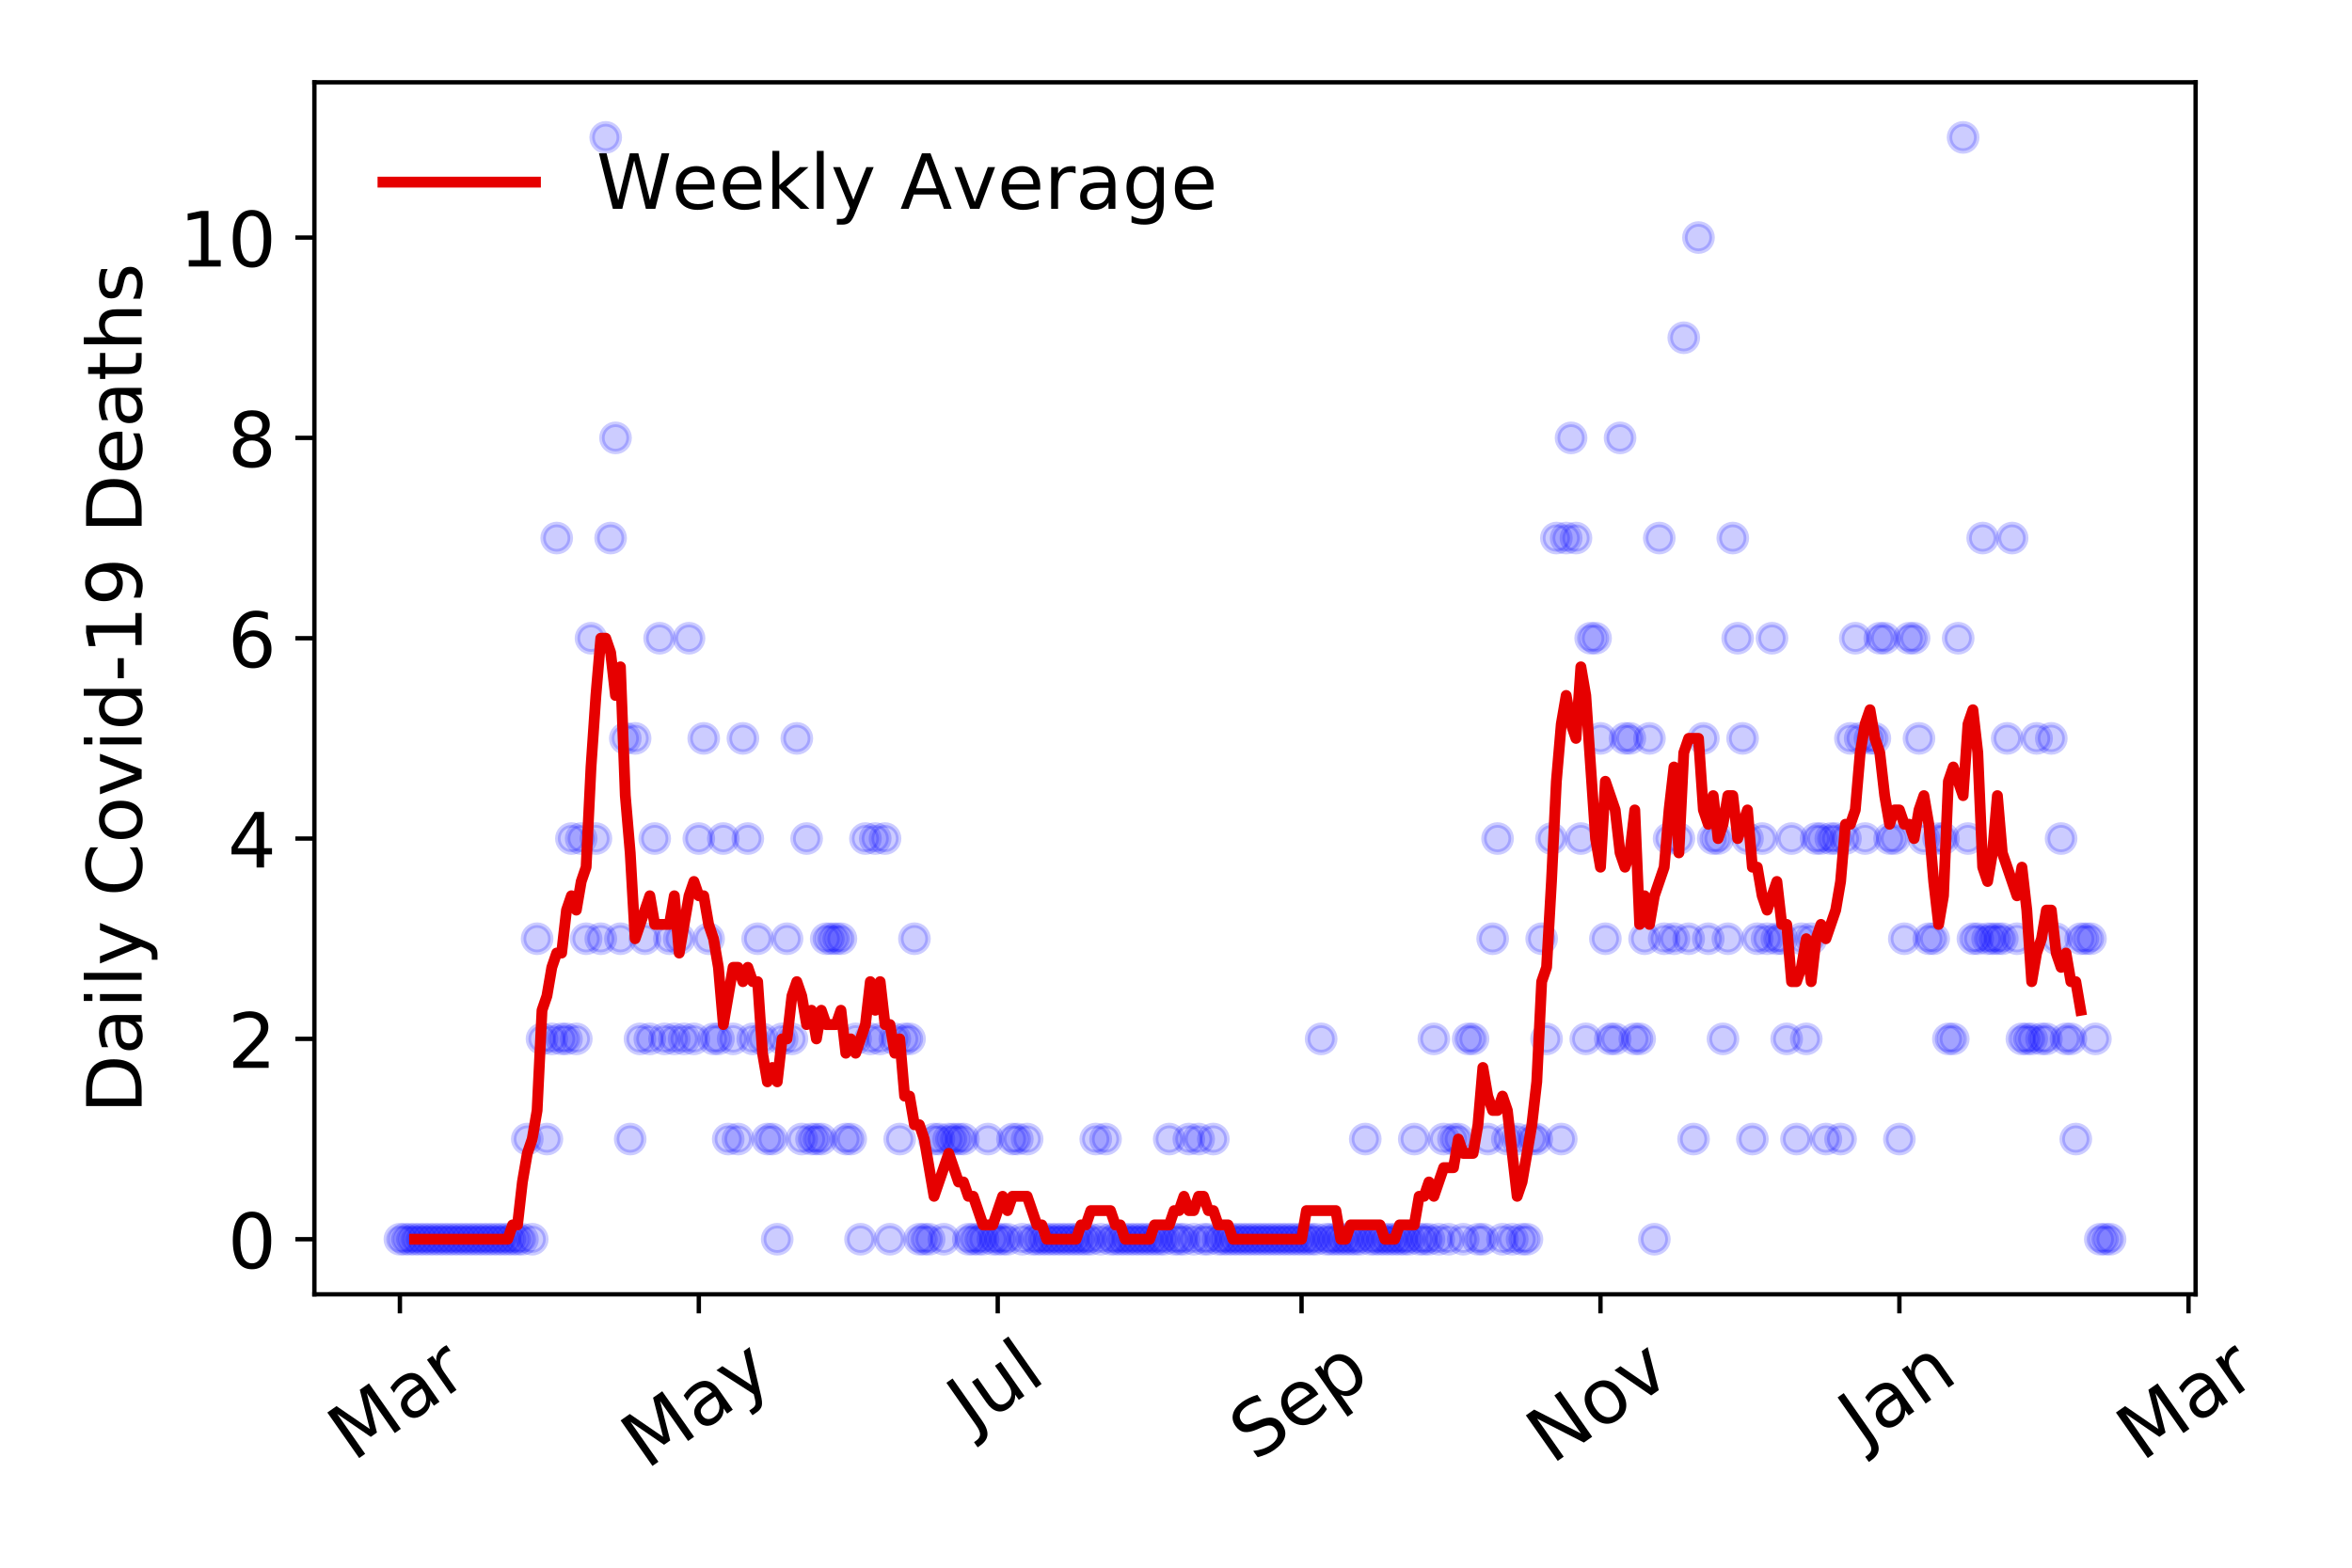 <?xml version="1.0" encoding="utf-8" standalone="no"?>
<!DOCTYPE svg PUBLIC "-//W3C//DTD SVG 1.1//EN"
  "http://www.w3.org/Graphics/SVG/1.1/DTD/svg11.dtd">
<!-- Created with matplotlib (https://matplotlib.org/) -->
<svg height="288pt" version="1.1" viewBox="0 0 432 288" width="432pt" xmlns="http://www.w3.org/2000/svg" xmlns:xlink="http://www.w3.org/1999/xlink">
 <defs>
  <style type="text/css">
*{stroke-linecap:butt;stroke-linejoin:round;}
  </style>
 </defs>
 <g id="figure_1">
  <g id="patch_1">
   <path d="M 0 288 
L 432 288 
L 432 0 
L 0 0 
z
" style="fill:#ffffff;"/>
  </g>
  <g id="axes_1">
   <g id="patch_2">
    <path d="M 57.745 237.778 
L 403.276 237.778 
L 403.276 15.12 
L 57.745 15.12 
z
" style="fill:#ffffff;"/>
   </g>
   <g id="matplotlib.axis_1">
    <g id="xtick_1">
     <g id="line2d_1">
      <defs>
       <path d="M 0 0 
L 0 3.5 
" id="md2778fcda5" style="stroke:#000000;stroke-width:0.8;"/>
      </defs>
      <g>
       <use style="stroke:#000000;stroke-width:0.8;" x="73.451" xlink:href="#md2778fcda5" y="237.778"/>
      </g>
     </g>
     <g id="text_1">
      <!-- Mar -->
      <defs>
       <path d="M 9.812 72.906 
L 24.516 72.906 
L 43.109 23.297 
L 61.812 72.906 
L 76.516 72.906 
L 76.516 0 
L 66.891 0 
L 66.891 64.016 
L 48.094 14.016 
L 38.188 14.016 
L 19.391 64.016 
L 19.391 0 
L 9.812 0 
z
" id="DejaVuSans-77"/>
       <path d="M 34.281 27.484 
Q 23.391 27.484 19.188 25 
Q 14.984 22.516 14.984 16.5 
Q 14.984 11.719 18.141 8.906 
Q 21.297 6.109 26.703 6.109 
Q 34.188 6.109 38.703 11.406 
Q 43.219 16.703 43.219 25.484 
L 43.219 27.484 
z
M 52.203 31.203 
L 52.203 0 
L 43.219 0 
L 43.219 8.297 
Q 40.141 3.328 35.547 0.953 
Q 30.953 -1.422 24.312 -1.422 
Q 15.922 -1.422 10.953 3.297 
Q 6 8.016 6 15.922 
Q 6 25.141 12.172 29.828 
Q 18.359 34.516 30.609 34.516 
L 43.219 34.516 
L 43.219 35.406 
Q 43.219 41.609 39.141 45 
Q 35.062 48.391 27.688 48.391 
Q 23 48.391 18.547 47.266 
Q 14.109 46.141 10.016 43.891 
L 10.016 52.203 
Q 14.938 54.109 19.578 55.047 
Q 24.219 56 28.609 56 
Q 40.484 56 46.344 49.844 
Q 52.203 43.703 52.203 31.203 
z
" id="DejaVuSans-97"/>
       <path d="M 41.109 46.297 
Q 39.594 47.172 37.812 47.578 
Q 36.031 48 33.891 48 
Q 26.266 48 22.188 43.047 
Q 18.109 38.094 18.109 28.812 
L 18.109 0 
L 9.078 0 
L 9.078 54.688 
L 18.109 54.688 
L 18.109 46.188 
Q 20.953 51.172 25.484 53.578 
Q 30.031 56 36.531 56 
Q 37.453 56 38.578 55.875 
Q 39.703 55.766 41.062 55.516 
z
" id="DejaVuSans-114"/>
      </defs>
      <g transform="translate(64.848 268.643)rotate(-35)scale(0.14 -0.14)">
       <use xlink:href="#DejaVuSans-77"/>
       <use x="86.279" xlink:href="#DejaVuSans-97"/>
       <use x="147.559" xlink:href="#DejaVuSans-114"/>
      </g>
     </g>
    </g>
    <g id="xtick_2">
     <g id="line2d_2">
      <g>
       <use style="stroke:#000000;stroke-width:0.8;" x="128.354" xlink:href="#md2778fcda5" y="237.778"/>
      </g>
     </g>
     <g id="text_2">
      <!-- May -->
      <defs>
       <path d="M 32.172 -5.078 
Q 28.375 -14.844 24.75 -17.812 
Q 21.141 -20.797 15.094 -20.797 
L 7.906 -20.797 
L 7.906 -13.281 
L 13.188 -13.281 
Q 16.891 -13.281 18.938 -11.516 
Q 21 -9.766 23.484 -3.219 
L 25.094 0.875 
L 2.984 54.688 
L 12.5 54.688 
L 29.594 11.922 
L 46.688 54.688 
L 56.203 54.688 
z
" id="DejaVuSans-121"/>
      </defs>
      <g transform="translate(118.715 270.094)rotate(-35)scale(0.14 -0.14)">
       <use xlink:href="#DejaVuSans-77"/>
       <use x="86.279" xlink:href="#DejaVuSans-97"/>
       <use x="147.559" xlink:href="#DejaVuSans-121"/>
      </g>
     </g>
    </g>
    <g id="xtick_3">
     <g id="line2d_3">
      <g>
       <use style="stroke:#000000;stroke-width:0.8;" x="183.258" xlink:href="#md2778fcda5" y="237.778"/>
      </g>
     </g>
     <g id="text_3">
      <!-- Jul -->
      <defs>
       <path d="M 9.812 72.906 
L 19.672 72.906 
L 19.672 5.078 
Q 19.672 -8.109 14.672 -14.062 
Q 9.672 -20.016 -1.422 -20.016 
L -5.172 -20.016 
L -5.172 -11.719 
L -2.094 -11.719 
Q 4.438 -11.719 7.125 -8.047 
Q 9.812 -4.391 9.812 5.078 
z
" id="DejaVuSans-74"/>
       <path d="M 8.5 21.578 
L 8.5 54.688 
L 17.484 54.688 
L 17.484 21.922 
Q 17.484 14.156 20.5 10.266 
Q 23.531 6.391 29.594 6.391 
Q 36.859 6.391 41.078 11.031 
Q 45.312 15.672 45.312 23.688 
L 45.312 54.688 
L 54.297 54.688 
L 54.297 0 
L 45.312 0 
L 45.312 8.406 
Q 42.047 3.422 37.719 1 
Q 33.406 -1.422 27.688 -1.422 
Q 18.266 -1.422 13.375 4.438 
Q 8.5 10.297 8.5 21.578 
z
M 31.109 56 
z
" id="DejaVuSans-117"/>
       <path d="M 9.422 75.984 
L 18.406 75.984 
L 18.406 0 
L 9.422 0 
z
" id="DejaVuSans-108"/>
      </defs>
      <g transform="translate(178.555 263.181)rotate(-35)scale(0.14 -0.14)">
       <use xlink:href="#DejaVuSans-74"/>
       <use x="29.492" xlink:href="#DejaVuSans-117"/>
       <use x="92.871" xlink:href="#DejaVuSans-108"/>
      </g>
     </g>
    </g>
    <g id="xtick_4">
     <g id="line2d_4">
      <g>
       <use style="stroke:#000000;stroke-width:0.8;" x="239.061" xlink:href="#md2778fcda5" y="237.778"/>
      </g>
     </g>
     <g id="text_4">
      <!-- Sep -->
      <defs>
       <path d="M 53.516 70.516 
L 53.516 60.891 
Q 47.906 63.578 42.922 64.891 
Q 37.938 66.219 33.297 66.219 
Q 25.25 66.219 20.875 63.094 
Q 16.5 59.969 16.5 54.203 
Q 16.5 49.359 19.406 46.891 
Q 22.312 44.438 30.422 42.922 
L 36.375 41.703 
Q 47.406 39.594 52.656 34.297 
Q 57.906 29 57.906 20.125 
Q 57.906 9.516 50.797 4.047 
Q 43.703 -1.422 29.984 -1.422 
Q 24.812 -1.422 18.969 -0.25 
Q 13.141 0.922 6.891 3.219 
L 6.891 13.375 
Q 12.891 10.016 18.656 8.297 
Q 24.422 6.594 29.984 6.594 
Q 38.422 6.594 43.016 9.906 
Q 47.609 13.234 47.609 19.391 
Q 47.609 24.75 44.312 27.781 
Q 41.016 30.812 33.5 32.328 
L 27.484 33.5 
Q 16.453 35.688 11.516 40.375 
Q 6.594 45.062 6.594 53.422 
Q 6.594 63.094 13.406 68.656 
Q 20.219 74.219 32.172 74.219 
Q 37.312 74.219 42.625 73.281 
Q 47.953 72.359 53.516 70.516 
z
" id="DejaVuSans-83"/>
       <path d="M 56.203 29.594 
L 56.203 25.203 
L 14.891 25.203 
Q 15.484 15.922 20.484 11.062 
Q 25.484 6.203 34.422 6.203 
Q 39.594 6.203 44.453 7.469 
Q 49.312 8.734 54.109 11.281 
L 54.109 2.781 
Q 49.266 0.734 44.188 -0.344 
Q 39.109 -1.422 33.891 -1.422 
Q 20.797 -1.422 13.156 6.188 
Q 5.516 13.812 5.516 26.812 
Q 5.516 40.234 12.766 48.109 
Q 20.016 56 32.328 56 
Q 43.359 56 49.781 48.891 
Q 56.203 41.797 56.203 29.594 
z
M 47.219 32.234 
Q 47.125 39.594 43.094 43.984 
Q 39.062 48.391 32.422 48.391 
Q 24.906 48.391 20.391 44.141 
Q 15.875 39.891 15.188 32.172 
z
" id="DejaVuSans-101"/>
       <path d="M 18.109 8.203 
L 18.109 -20.797 
L 9.078 -20.797 
L 9.078 54.688 
L 18.109 54.688 
L 18.109 46.391 
Q 20.953 51.266 25.266 53.625 
Q 29.594 56 35.594 56 
Q 45.562 56 51.781 48.094 
Q 58.016 40.188 58.016 27.297 
Q 58.016 14.406 51.781 6.484 
Q 45.562 -1.422 35.594 -1.422 
Q 29.594 -1.422 25.266 0.953 
Q 20.953 3.328 18.109 8.203 
z
M 48.688 27.297 
Q 48.688 37.203 44.609 42.844 
Q 40.531 48.484 33.406 48.484 
Q 26.266 48.484 22.188 42.844 
Q 18.109 37.203 18.109 27.297 
Q 18.109 17.391 22.188 11.75 
Q 26.266 6.109 33.406 6.109 
Q 40.531 6.109 44.609 11.75 
Q 48.688 17.391 48.688 27.297 
z
" id="DejaVuSans-112"/>
      </defs>
      <g transform="translate(230.468 268.629)rotate(-35)scale(0.14 -0.14)">
       <use xlink:href="#DejaVuSans-83"/>
       <use x="63.477" xlink:href="#DejaVuSans-101"/>
       <use x="125" xlink:href="#DejaVuSans-112"/>
      </g>
     </g>
    </g>
    <g id="xtick_5">
     <g id="line2d_5">
      <g>
       <use style="stroke:#000000;stroke-width:0.8;" x="293.964" xlink:href="#md2778fcda5" y="237.778"/>
      </g>
     </g>
     <g id="text_5">
      <!-- Nov -->
      <defs>
       <path d="M 9.812 72.906 
L 23.094 72.906 
L 55.422 11.922 
L 55.422 72.906 
L 64.984 72.906 
L 64.984 0 
L 51.703 0 
L 19.391 60.984 
L 19.391 0 
L 9.812 0 
z
" id="DejaVuSans-78"/>
       <path d="M 30.609 48.391 
Q 23.391 48.391 19.188 42.75 
Q 14.984 37.109 14.984 27.297 
Q 14.984 17.484 19.156 11.844 
Q 23.344 6.203 30.609 6.203 
Q 37.797 6.203 41.984 11.859 
Q 46.188 17.531 46.188 27.297 
Q 46.188 37.016 41.984 42.703 
Q 37.797 48.391 30.609 48.391 
z
M 30.609 56 
Q 42.328 56 49.016 48.375 
Q 55.719 40.766 55.719 27.297 
Q 55.719 13.875 49.016 6.219 
Q 42.328 -1.422 30.609 -1.422 
Q 18.844 -1.422 12.172 6.219 
Q 5.516 13.875 5.516 27.297 
Q 5.516 40.766 12.172 48.375 
Q 18.844 56 30.609 56 
z
" id="DejaVuSans-111"/>
       <path d="M 2.984 54.688 
L 12.5 54.688 
L 29.594 8.797 
L 46.688 54.688 
L 56.203 54.688 
L 35.688 0 
L 23.484 0 
z
" id="DejaVuSans-118"/>
      </defs>
      <g transform="translate(284.988 269.166)rotate(-35)scale(0.14 -0.14)">
       <use xlink:href="#DejaVuSans-78"/>
       <use x="74.805" xlink:href="#DejaVuSans-111"/>
       <use x="135.986" xlink:href="#DejaVuSans-118"/>
      </g>
     </g>
    </g>
    <g id="xtick_6">
     <g id="line2d_6">
      <g>
       <use style="stroke:#000000;stroke-width:0.8;" x="348.867" xlink:href="#md2778fcda5" y="237.778"/>
      </g>
     </g>
     <g id="text_6">
      <!-- Jan -->
      <defs>
       <path d="M 54.891 33.016 
L 54.891 0 
L 45.906 0 
L 45.906 32.719 
Q 45.906 40.484 42.875 44.328 
Q 39.844 48.188 33.797 48.188 
Q 26.516 48.188 22.312 43.547 
Q 18.109 38.922 18.109 30.906 
L 18.109 0 
L 9.078 0 
L 9.078 54.688 
L 18.109 54.688 
L 18.109 46.188 
Q 21.344 51.125 25.703 53.562 
Q 30.078 56 35.797 56 
Q 45.219 56 50.047 50.172 
Q 54.891 44.344 54.891 33.016 
z
" id="DejaVuSans-110"/>
      </defs>
      <g transform="translate(342.244 265.871)rotate(-35)scale(0.14 -0.14)">
       <use xlink:href="#DejaVuSans-74"/>
       <use x="29.492" xlink:href="#DejaVuSans-97"/>
       <use x="90.771" xlink:href="#DejaVuSans-110"/>
      </g>
     </g>
    </g>
    <g id="xtick_7">
     <g id="line2d_7">
      <g>
       <use style="stroke:#000000;stroke-width:0.8;" x="401.971" xlink:href="#md2778fcda5" y="237.778"/>
      </g>
     </g>
     <g id="text_7">
      <!-- Mar -->
      <g transform="translate(393.368 268.643)rotate(-35)scale(0.14 -0.14)">
       <use xlink:href="#DejaVuSans-77"/>
       <use x="86.279" xlink:href="#DejaVuSans-97"/>
       <use x="147.559" xlink:href="#DejaVuSans-114"/>
      </g>
     </g>
    </g>
   </g>
   <g id="matplotlib.axis_2">
    <g id="ytick_1">
     <g id="line2d_8">
      <defs>
       <path d="M 0 0 
L -3.5 0 
" id="mb420f00b04" style="stroke:#000000;stroke-width:0.8;"/>
      </defs>
      <g>
       <use style="stroke:#000000;stroke-width:0.8;" x="57.745" xlink:href="#mb420f00b04" y="227.657"/>
      </g>
     </g>
     <g id="text_8">
      <!-- 0 -->
      <defs>
       <path d="M 31.781 66.406 
Q 24.172 66.406 20.328 58.906 
Q 16.5 51.422 16.5 36.375 
Q 16.5 21.391 20.328 13.891 
Q 24.172 6.391 31.781 6.391 
Q 39.453 6.391 43.281 13.891 
Q 47.125 21.391 47.125 36.375 
Q 47.125 51.422 43.281 58.906 
Q 39.453 66.406 31.781 66.406 
z
M 31.781 74.219 
Q 44.047 74.219 50.516 64.516 
Q 56.984 54.828 56.984 36.375 
Q 56.984 17.969 50.516 8.266 
Q 44.047 -1.422 31.781 -1.422 
Q 19.531 -1.422 13.062 8.266 
Q 6.594 17.969 6.594 36.375 
Q 6.594 54.828 13.062 64.516 
Q 19.531 74.219 31.781 74.219 
z
" id="DejaVuSans-48"/>
      </defs>
      <g transform="translate(41.837 232.976)scale(0.14 -0.14)">
       <use xlink:href="#DejaVuSans-48"/>
      </g>
     </g>
    </g>
    <g id="ytick_2">
     <g id="line2d_9">
      <g>
       <use style="stroke:#000000;stroke-width:0.8;" x="57.745" xlink:href="#mb420f00b04" y="190.854"/>
      </g>
     </g>
     <g id="text_9">
      <!-- 2 -->
      <defs>
       <path d="M 19.188 8.297 
L 53.609 8.297 
L 53.609 0 
L 7.328 0 
L 7.328 8.297 
Q 12.938 14.109 22.625 23.891 
Q 32.328 33.688 34.812 36.531 
Q 39.547 41.844 41.422 45.531 
Q 43.312 49.219 43.312 52.781 
Q 43.312 58.594 39.234 62.25 
Q 35.156 65.922 28.609 65.922 
Q 23.969 65.922 18.812 64.312 
Q 13.672 62.703 7.812 59.422 
L 7.812 69.391 
Q 13.766 71.781 18.938 73 
Q 24.125 74.219 28.422 74.219 
Q 39.75 74.219 46.484 68.547 
Q 53.219 62.891 53.219 53.422 
Q 53.219 48.922 51.531 44.891 
Q 49.859 40.875 45.406 35.406 
Q 44.188 33.984 37.641 27.219 
Q 31.109 20.453 19.188 8.297 
z
" id="DejaVuSans-50"/>
      </defs>
      <g transform="translate(41.837 196.173)scale(0.14 -0.14)">
       <use xlink:href="#DejaVuSans-50"/>
      </g>
     </g>
    </g>
    <g id="ytick_3">
     <g id="line2d_10">
      <g>
       <use style="stroke:#000000;stroke-width:0.8;" x="57.745" xlink:href="#mb420f00b04" y="154.051"/>
      </g>
     </g>
     <g id="text_10">
      <!-- 4 -->
      <defs>
       <path d="M 37.797 64.312 
L 12.891 25.391 
L 37.797 25.391 
z
M 35.203 72.906 
L 47.609 72.906 
L 47.609 25.391 
L 58.016 25.391 
L 58.016 17.188 
L 47.609 17.188 
L 47.609 0 
L 37.797 0 
L 37.797 17.188 
L 4.891 17.188 
L 4.891 26.703 
z
" id="DejaVuSans-52"/>
      </defs>
      <g transform="translate(41.837 159.37)scale(0.14 -0.14)">
       <use xlink:href="#DejaVuSans-52"/>
      </g>
     </g>
    </g>
    <g id="ytick_4">
     <g id="line2d_11">
      <g>
       <use style="stroke:#000000;stroke-width:0.8;" x="57.745" xlink:href="#mb420f00b04" y="117.248"/>
      </g>
     </g>
     <g id="text_11">
      <!-- 6 -->
      <defs>
       <path d="M 33.016 40.375 
Q 26.375 40.375 22.484 35.828 
Q 18.609 31.297 18.609 23.391 
Q 18.609 15.531 22.484 10.953 
Q 26.375 6.391 33.016 6.391 
Q 39.656 6.391 43.531 10.953 
Q 47.406 15.531 47.406 23.391 
Q 47.406 31.297 43.531 35.828 
Q 39.656 40.375 33.016 40.375 
z
M 52.594 71.297 
L 52.594 62.312 
Q 48.875 64.062 45.094 64.984 
Q 41.312 65.922 37.594 65.922 
Q 27.828 65.922 22.672 59.328 
Q 17.531 52.734 16.797 39.406 
Q 19.672 43.656 24.016 45.922 
Q 28.375 48.188 33.594 48.188 
Q 44.578 48.188 50.953 41.516 
Q 57.328 34.859 57.328 23.391 
Q 57.328 12.156 50.688 5.359 
Q 44.047 -1.422 33.016 -1.422 
Q 20.359 -1.422 13.672 8.266 
Q 6.984 17.969 6.984 36.375 
Q 6.984 53.656 15.188 63.938 
Q 23.391 74.219 37.203 74.219 
Q 40.922 74.219 44.703 73.484 
Q 48.484 72.75 52.594 71.297 
z
" id="DejaVuSans-54"/>
      </defs>
      <g transform="translate(41.837 122.567)scale(0.14 -0.14)">
       <use xlink:href="#DejaVuSans-54"/>
      </g>
     </g>
    </g>
    <g id="ytick_5">
     <g id="line2d_12">
      <g>
       <use style="stroke:#000000;stroke-width:0.8;" x="57.745" xlink:href="#mb420f00b04" y="80.445"/>
      </g>
     </g>
     <g id="text_12">
      <!-- 8 -->
      <defs>
       <path d="M 31.781 34.625 
Q 24.75 34.625 20.719 30.859 
Q 16.703 27.094 16.703 20.516 
Q 16.703 13.922 20.719 10.156 
Q 24.75 6.391 31.781 6.391 
Q 38.812 6.391 42.859 10.172 
Q 46.922 13.969 46.922 20.516 
Q 46.922 27.094 42.891 30.859 
Q 38.875 34.625 31.781 34.625 
z
M 21.922 38.812 
Q 15.578 40.375 12.031 44.719 
Q 8.5 49.078 8.5 55.328 
Q 8.5 64.062 14.719 69.141 
Q 20.953 74.219 31.781 74.219 
Q 42.672 74.219 48.875 69.141 
Q 55.078 64.062 55.078 55.328 
Q 55.078 49.078 51.531 44.719 
Q 48 40.375 41.703 38.812 
Q 48.828 37.156 52.797 32.312 
Q 56.781 27.484 56.781 20.516 
Q 56.781 9.906 50.312 4.234 
Q 43.844 -1.422 31.781 -1.422 
Q 19.734 -1.422 13.25 4.234 
Q 6.781 9.906 6.781 20.516 
Q 6.781 27.484 10.781 32.312 
Q 14.797 37.156 21.922 38.812 
z
M 18.312 54.391 
Q 18.312 48.734 21.844 45.562 
Q 25.391 42.391 31.781 42.391 
Q 38.141 42.391 41.719 45.562 
Q 45.312 48.734 45.312 54.391 
Q 45.312 60.062 41.719 63.234 
Q 38.141 66.406 31.781 66.406 
Q 25.391 66.406 21.844 63.234 
Q 18.312 60.062 18.312 54.391 
z
" id="DejaVuSans-56"/>
      </defs>
      <g transform="translate(41.837 85.764)scale(0.14 -0.14)">
       <use xlink:href="#DejaVuSans-56"/>
      </g>
     </g>
    </g>
    <g id="ytick_6">
     <g id="line2d_13">
      <g>
       <use style="stroke:#000000;stroke-width:0.8;" x="57.745" xlink:href="#mb420f00b04" y="43.642"/>
      </g>
     </g>
     <g id="text_13">
      <!-- 10 -->
      <defs>
       <path d="M 12.406 8.297 
L 28.516 8.297 
L 28.516 63.922 
L 10.984 60.406 
L 10.984 69.391 
L 28.422 72.906 
L 38.281 72.906 
L 38.281 8.297 
L 54.391 8.297 
L 54.391 0 
L 12.406 0 
z
" id="DejaVuSans-49"/>
      </defs>
      <g transform="translate(32.93 48.961)scale(0.14 -0.14)">
       <use xlink:href="#DejaVuSans-49"/>
       <use x="63.623" xlink:href="#DejaVuSans-48"/>
      </g>
     </g>
    </g>
    <g id="text_14">
     <!-- Daily Covid-19 Deaths -->
     <defs>
      <path d="M 19.672 64.797 
L 19.672 8.109 
L 31.594 8.109 
Q 46.688 8.109 53.688 14.938 
Q 60.688 21.781 60.688 36.531 
Q 60.688 51.172 53.688 57.984 
Q 46.688 64.797 31.594 64.797 
z
M 9.812 72.906 
L 30.078 72.906 
Q 51.266 72.906 61.172 64.094 
Q 71.094 55.281 71.094 36.531 
Q 71.094 17.672 61.125 8.828 
Q 51.172 0 30.078 0 
L 9.812 0 
z
" id="DejaVuSans-68"/>
      <path d="M 9.422 54.688 
L 18.406 54.688 
L 18.406 0 
L 9.422 0 
z
M 9.422 75.984 
L 18.406 75.984 
L 18.406 64.594 
L 9.422 64.594 
z
" id="DejaVuSans-105"/>
      <path id="DejaVuSans-32"/>
      <path d="M 64.406 67.281 
L 64.406 56.891 
Q 59.422 61.531 53.781 63.812 
Q 48.141 66.109 41.797 66.109 
Q 29.297 66.109 22.656 58.469 
Q 16.016 50.828 16.016 36.375 
Q 16.016 21.969 22.656 14.328 
Q 29.297 6.688 41.797 6.688 
Q 48.141 6.688 53.781 8.984 
Q 59.422 11.281 64.406 15.922 
L 64.406 5.609 
Q 59.234 2.094 53.438 0.328 
Q 47.656 -1.422 41.219 -1.422 
Q 24.656 -1.422 15.125 8.703 
Q 5.609 18.844 5.609 36.375 
Q 5.609 53.953 15.125 64.078 
Q 24.656 74.219 41.219 74.219 
Q 47.75 74.219 53.531 72.484 
Q 59.328 70.75 64.406 67.281 
z
" id="DejaVuSans-67"/>
      <path d="M 45.406 46.391 
L 45.406 75.984 
L 54.391 75.984 
L 54.391 0 
L 45.406 0 
L 45.406 8.203 
Q 42.578 3.328 38.25 0.953 
Q 33.938 -1.422 27.875 -1.422 
Q 17.969 -1.422 11.734 6.484 
Q 5.516 14.406 5.516 27.297 
Q 5.516 40.188 11.734 48.094 
Q 17.969 56 27.875 56 
Q 33.938 56 38.25 53.625 
Q 42.578 51.266 45.406 46.391 
z
M 14.797 27.297 
Q 14.797 17.391 18.875 11.75 
Q 22.953 6.109 30.078 6.109 
Q 37.203 6.109 41.297 11.75 
Q 45.406 17.391 45.406 27.297 
Q 45.406 37.203 41.297 42.844 
Q 37.203 48.484 30.078 48.484 
Q 22.953 48.484 18.875 42.844 
Q 14.797 37.203 14.797 27.297 
z
" id="DejaVuSans-100"/>
      <path d="M 4.891 31.391 
L 31.203 31.391 
L 31.203 23.391 
L 4.891 23.391 
z
" id="DejaVuSans-45"/>
      <path d="M 10.984 1.516 
L 10.984 10.5 
Q 14.703 8.734 18.5 7.812 
Q 22.312 6.891 25.984 6.891 
Q 35.75 6.891 40.891 13.453 
Q 46.047 20.016 46.781 33.406 
Q 43.953 29.203 39.594 26.953 
Q 35.25 24.703 29.984 24.703 
Q 19.047 24.703 12.672 31.312 
Q 6.297 37.938 6.297 49.422 
Q 6.297 60.641 12.938 67.422 
Q 19.578 74.219 30.609 74.219 
Q 43.266 74.219 49.922 64.516 
Q 56.594 54.828 56.594 36.375 
Q 56.594 19.141 48.406 8.859 
Q 40.234 -1.422 26.422 -1.422 
Q 22.703 -1.422 18.891 -0.688 
Q 15.094 0.047 10.984 1.516 
z
M 30.609 32.422 
Q 37.25 32.422 41.125 36.953 
Q 45.016 41.5 45.016 49.422 
Q 45.016 57.281 41.125 61.844 
Q 37.25 66.406 30.609 66.406 
Q 23.969 66.406 20.094 61.844 
Q 16.219 57.281 16.219 49.422 
Q 16.219 41.5 20.094 36.953 
Q 23.969 32.422 30.609 32.422 
z
" id="DejaVuSans-57"/>
      <path d="M 18.312 70.219 
L 18.312 54.688 
L 36.812 54.688 
L 36.812 47.703 
L 18.312 47.703 
L 18.312 18.016 
Q 18.312 11.328 20.141 9.422 
Q 21.969 7.516 27.594 7.516 
L 36.812 7.516 
L 36.812 0 
L 27.594 0 
Q 17.188 0 13.234 3.875 
Q 9.281 7.766 9.281 18.016 
L 9.281 47.703 
L 2.688 47.703 
L 2.688 54.688 
L 9.281 54.688 
L 9.281 70.219 
z
" id="DejaVuSans-116"/>
      <path d="M 54.891 33.016 
L 54.891 0 
L 45.906 0 
L 45.906 32.719 
Q 45.906 40.484 42.875 44.328 
Q 39.844 48.188 33.797 48.188 
Q 26.516 48.188 22.312 43.547 
Q 18.109 38.922 18.109 30.906 
L 18.109 0 
L 9.078 0 
L 9.078 75.984 
L 18.109 75.984 
L 18.109 46.188 
Q 21.344 51.125 25.703 53.562 
Q 30.078 56 35.797 56 
Q 45.219 56 50.047 50.172 
Q 54.891 44.344 54.891 33.016 
z
" id="DejaVuSans-104"/>
      <path d="M 44.281 53.078 
L 44.281 44.578 
Q 40.484 46.531 36.375 47.5 
Q 32.281 48.484 27.875 48.484 
Q 21.188 48.484 17.844 46.438 
Q 14.5 44.391 14.5 40.281 
Q 14.5 37.156 16.891 35.375 
Q 19.281 33.594 26.516 31.984 
L 29.594 31.297 
Q 39.156 29.25 43.188 25.516 
Q 47.219 21.781 47.219 15.094 
Q 47.219 7.469 41.188 3.016 
Q 35.156 -1.422 24.609 -1.422 
Q 20.219 -1.422 15.453 -0.562 
Q 10.688 0.297 5.422 2 
L 5.422 11.281 
Q 10.406 8.688 15.234 7.391 
Q 20.062 6.109 24.812 6.109 
Q 31.156 6.109 34.562 8.281 
Q 37.984 10.453 37.984 14.406 
Q 37.984 18.062 35.516 20.016 
Q 33.062 21.969 24.703 23.781 
L 21.578 24.516 
Q 13.234 26.266 9.516 29.906 
Q 5.812 33.547 5.812 39.891 
Q 5.812 47.609 11.281 51.797 
Q 16.75 56 26.812 56 
Q 31.781 56 36.172 55.266 
Q 40.578 54.547 44.281 53.078 
z
" id="DejaVuSans-115"/>
     </defs>
     <g transform="translate(26.018 204.56)rotate(-90)scale(0.14 -0.14)">
      <use xlink:href="#DejaVuSans-68"/>
      <use x="77.002" xlink:href="#DejaVuSans-97"/>
      <use x="138.281" xlink:href="#DejaVuSans-105"/>
      <use x="166.064" xlink:href="#DejaVuSans-108"/>
      <use x="193.848" xlink:href="#DejaVuSans-121"/>
      <use x="253.027" xlink:href="#DejaVuSans-32"/>
      <use x="284.814" xlink:href="#DejaVuSans-67"/>
      <use x="354.639" xlink:href="#DejaVuSans-111"/>
      <use x="415.82" xlink:href="#DejaVuSans-118"/>
      <use x="475" xlink:href="#DejaVuSans-105"/>
      <use x="502.783" xlink:href="#DejaVuSans-100"/>
      <use x="566.26" xlink:href="#DejaVuSans-45"/>
      <use x="602.344" xlink:href="#DejaVuSans-49"/>
      <use x="665.967" xlink:href="#DejaVuSans-57"/>
      <use x="729.59" xlink:href="#DejaVuSans-32"/>
      <use x="761.377" xlink:href="#DejaVuSans-68"/>
      <use x="838.379" xlink:href="#DejaVuSans-101"/>
      <use x="899.902" xlink:href="#DejaVuSans-97"/>
      <use x="961.182" xlink:href="#DejaVuSans-116"/>
      <use x="1000.391" xlink:href="#DejaVuSans-104"/>
      <use x="1063.77" xlink:href="#DejaVuSans-115"/>
     </g>
    </g>
   </g>
   <g id="line2d_14">
    <defs>
     <path d="M 0 2.5 
C 0.663 2.5 1.299 2.237 1.768 1.768 
C 2.237 1.299 2.5 0.663 2.5 0 
C 2.5 -0.663 2.237 -1.299 1.768 -1.768 
C 1.299 -2.237 0.663 -2.5 0 -2.5 
C -0.663 -2.5 -1.299 -2.237 -1.768 -1.768 
C -2.237 -1.299 -2.5 -0.663 -2.5 0 
C -2.5 0.663 -2.237 1.299 -1.768 1.768 
C -1.299 2.237 -0.663 2.5 0 2.5 
z
" id="mc63b161b05" style="stroke:#0000ff;stroke-opacity:0.2;"/>
    </defs>
    <g clip-path="url(#p0c47483619)">
     <use style="fill:#0000ff;fill-opacity:0.2;stroke:#0000ff;stroke-opacity:0.2;" x="73.451" xlink:href="#mc63b161b05" y="227.657"/>
     <use style="fill:#0000ff;fill-opacity:0.2;stroke:#0000ff;stroke-opacity:0.2;" x="74.351" xlink:href="#mc63b161b05" y="227.657"/>
     <use style="fill:#0000ff;fill-opacity:0.2;stroke:#0000ff;stroke-opacity:0.2;" x="75.251" xlink:href="#mc63b161b05" y="227.657"/>
     <use style="fill:#0000ff;fill-opacity:0.2;stroke:#0000ff;stroke-opacity:0.2;" x="76.151" xlink:href="#mc63b161b05" y="227.657"/>
     <use style="fill:#0000ff;fill-opacity:0.2;stroke:#0000ff;stroke-opacity:0.2;" x="77.051" xlink:href="#mc63b161b05" y="227.657"/>
     <use style="fill:#0000ff;fill-opacity:0.2;stroke:#0000ff;stroke-opacity:0.2;" x="77.951" xlink:href="#mc63b161b05" y="227.657"/>
     <use style="fill:#0000ff;fill-opacity:0.2;stroke:#0000ff;stroke-opacity:0.2;" x="78.851" xlink:href="#mc63b161b05" y="227.657"/>
     <use style="fill:#0000ff;fill-opacity:0.2;stroke:#0000ff;stroke-opacity:0.2;" x="79.751" xlink:href="#mc63b161b05" y="227.657"/>
     <use style="fill:#0000ff;fill-opacity:0.2;stroke:#0000ff;stroke-opacity:0.2;" x="80.651" xlink:href="#mc63b161b05" y="227.657"/>
     <use style="fill:#0000ff;fill-opacity:0.2;stroke:#0000ff;stroke-opacity:0.2;" x="81.551" xlink:href="#mc63b161b05" y="227.657"/>
     <use style="fill:#0000ff;fill-opacity:0.2;stroke:#0000ff;stroke-opacity:0.2;" x="82.451" xlink:href="#mc63b161b05" y="227.657"/>
     <use style="fill:#0000ff;fill-opacity:0.2;stroke:#0000ff;stroke-opacity:0.2;" x="83.352" xlink:href="#mc63b161b05" y="227.657"/>
     <use style="fill:#0000ff;fill-opacity:0.2;stroke:#0000ff;stroke-opacity:0.2;" x="84.252" xlink:href="#mc63b161b05" y="227.657"/>
     <use style="fill:#0000ff;fill-opacity:0.2;stroke:#0000ff;stroke-opacity:0.2;" x="85.152" xlink:href="#mc63b161b05" y="227.657"/>
     <use style="fill:#0000ff;fill-opacity:0.2;stroke:#0000ff;stroke-opacity:0.2;" x="86.052" xlink:href="#mc63b161b05" y="227.657"/>
     <use style="fill:#0000ff;fill-opacity:0.2;stroke:#0000ff;stroke-opacity:0.2;" x="86.952" xlink:href="#mc63b161b05" y="227.657"/>
     <use style="fill:#0000ff;fill-opacity:0.2;stroke:#0000ff;stroke-opacity:0.2;" x="87.852" xlink:href="#mc63b161b05" y="227.657"/>
     <use style="fill:#0000ff;fill-opacity:0.2;stroke:#0000ff;stroke-opacity:0.2;" x="88.752" xlink:href="#mc63b161b05" y="227.657"/>
     <use style="fill:#0000ff;fill-opacity:0.2;stroke:#0000ff;stroke-opacity:0.2;" x="89.652" xlink:href="#mc63b161b05" y="227.657"/>
     <use style="fill:#0000ff;fill-opacity:0.2;stroke:#0000ff;stroke-opacity:0.2;" x="90.552" xlink:href="#mc63b161b05" y="227.657"/>
     <use style="fill:#0000ff;fill-opacity:0.2;stroke:#0000ff;stroke-opacity:0.2;" x="91.452" xlink:href="#mc63b161b05" y="227.657"/>
     <use style="fill:#0000ff;fill-opacity:0.2;stroke:#0000ff;stroke-opacity:0.2;" x="92.352" xlink:href="#mc63b161b05" y="227.657"/>
     <use style="fill:#0000ff;fill-opacity:0.2;stroke:#0000ff;stroke-opacity:0.2;" x="93.252" xlink:href="#mc63b161b05" y="227.657"/>
     <use style="fill:#0000ff;fill-opacity:0.2;stroke:#0000ff;stroke-opacity:0.2;" x="94.152" xlink:href="#mc63b161b05" y="227.657"/>
     <use style="fill:#0000ff;fill-opacity:0.2;stroke:#0000ff;stroke-opacity:0.2;" x="95.052" xlink:href="#mc63b161b05" y="227.657"/>
     <use style="fill:#0000ff;fill-opacity:0.2;stroke:#0000ff;stroke-opacity:0.2;" x="95.952" xlink:href="#mc63b161b05" y="227.657"/>
     <use style="fill:#0000ff;fill-opacity:0.2;stroke:#0000ff;stroke-opacity:0.2;" x="96.852" xlink:href="#mc63b161b05" y="209.256"/>
     <use style="fill:#0000ff;fill-opacity:0.2;stroke:#0000ff;stroke-opacity:0.2;" x="97.752" xlink:href="#mc63b161b05" y="227.657"/>
     <use style="fill:#0000ff;fill-opacity:0.2;stroke:#0000ff;stroke-opacity:0.2;" x="98.652" xlink:href="#mc63b161b05" y="172.453"/>
     <use style="fill:#0000ff;fill-opacity:0.2;stroke:#0000ff;stroke-opacity:0.2;" x="99.553" xlink:href="#mc63b161b05" y="190.854"/>
     <use style="fill:#0000ff;fill-opacity:0.2;stroke:#0000ff;stroke-opacity:0.2;" x="100.453" xlink:href="#mc63b161b05" y="209.256"/>
     <use style="fill:#0000ff;fill-opacity:0.2;stroke:#0000ff;stroke-opacity:0.2;" x="101.353" xlink:href="#mc63b161b05" y="190.854"/>
     <use style="fill:#0000ff;fill-opacity:0.2;stroke:#0000ff;stroke-opacity:0.2;" x="102.253" xlink:href="#mc63b161b05" y="98.847"/>
     <use style="fill:#0000ff;fill-opacity:0.2;stroke:#0000ff;stroke-opacity:0.2;" x="103.153" xlink:href="#mc63b161b05" y="190.854"/>
     <use style="fill:#0000ff;fill-opacity:0.2;stroke:#0000ff;stroke-opacity:0.2;" x="104.053" xlink:href="#mc63b161b05" y="190.854"/>
     <use style="fill:#0000ff;fill-opacity:0.2;stroke:#0000ff;stroke-opacity:0.2;" x="104.953" xlink:href="#mc63b161b05" y="154.051"/>
     <use style="fill:#0000ff;fill-opacity:0.2;stroke:#0000ff;stroke-opacity:0.2;" x="105.853" xlink:href="#mc63b161b05" y="190.854"/>
     <use style="fill:#0000ff;fill-opacity:0.2;stroke:#0000ff;stroke-opacity:0.2;" x="106.753" xlink:href="#mc63b161b05" y="154.051"/>
     <use style="fill:#0000ff;fill-opacity:0.2;stroke:#0000ff;stroke-opacity:0.2;" x="107.653" xlink:href="#mc63b161b05" y="172.453"/>
     <use style="fill:#0000ff;fill-opacity:0.2;stroke:#0000ff;stroke-opacity:0.2;" x="108.553" xlink:href="#mc63b161b05" y="117.248"/>
     <use style="fill:#0000ff;fill-opacity:0.2;stroke:#0000ff;stroke-opacity:0.2;" x="109.453" xlink:href="#mc63b161b05" y="154.051"/>
     <use style="fill:#0000ff;fill-opacity:0.2;stroke:#0000ff;stroke-opacity:0.2;" x="110.353" xlink:href="#mc63b161b05" y="172.453"/>
     <use style="fill:#0000ff;fill-opacity:0.2;stroke:#0000ff;stroke-opacity:0.2;" x="111.253" xlink:href="#mc63b161b05" y="25.241"/>
     <use style="fill:#0000ff;fill-opacity:0.2;stroke:#0000ff;stroke-opacity:0.2;" x="112.153" xlink:href="#mc63b161b05" y="98.847"/>
     <use style="fill:#0000ff;fill-opacity:0.2;stroke:#0000ff;stroke-opacity:0.2;" x="113.053" xlink:href="#mc63b161b05" y="80.445"/>
     <use style="fill:#0000ff;fill-opacity:0.2;stroke:#0000ff;stroke-opacity:0.2;" x="113.953" xlink:href="#mc63b161b05" y="172.453"/>
     <use style="fill:#0000ff;fill-opacity:0.2;stroke:#0000ff;stroke-opacity:0.2;" x="114.853" xlink:href="#mc63b161b05" y="135.65"/>
     <use style="fill:#0000ff;fill-opacity:0.2;stroke:#0000ff;stroke-opacity:0.2;" x="115.753" xlink:href="#mc63b161b05" y="209.256"/>
     <use style="fill:#0000ff;fill-opacity:0.2;stroke:#0000ff;stroke-opacity:0.2;" x="116.654" xlink:href="#mc63b161b05" y="135.65"/>
     <use style="fill:#0000ff;fill-opacity:0.2;stroke:#0000ff;stroke-opacity:0.2;" x="117.554" xlink:href="#mc63b161b05" y="190.854"/>
     <use style="fill:#0000ff;fill-opacity:0.2;stroke:#0000ff;stroke-opacity:0.2;" x="118.454" xlink:href="#mc63b161b05" y="172.453"/>
     <use style="fill:#0000ff;fill-opacity:0.2;stroke:#0000ff;stroke-opacity:0.2;" x="119.354" xlink:href="#mc63b161b05" y="190.854"/>
     <use style="fill:#0000ff;fill-opacity:0.2;stroke:#0000ff;stroke-opacity:0.2;" x="120.254" xlink:href="#mc63b161b05" y="154.051"/>
     <use style="fill:#0000ff;fill-opacity:0.2;stroke:#0000ff;stroke-opacity:0.2;" x="121.154" xlink:href="#mc63b161b05" y="117.248"/>
     <use style="fill:#0000ff;fill-opacity:0.2;stroke:#0000ff;stroke-opacity:0.2;" x="122.054" xlink:href="#mc63b161b05" y="190.854"/>
     <use style="fill:#0000ff;fill-opacity:0.2;stroke:#0000ff;stroke-opacity:0.2;" x="122.954" xlink:href="#mc63b161b05" y="172.453"/>
     <use style="fill:#0000ff;fill-opacity:0.2;stroke:#0000ff;stroke-opacity:0.2;" x="123.854" xlink:href="#mc63b161b05" y="190.854"/>
     <use style="fill:#0000ff;fill-opacity:0.2;stroke:#0000ff;stroke-opacity:0.2;" x="124.754" xlink:href="#mc63b161b05" y="172.453"/>
     <use style="fill:#0000ff;fill-opacity:0.2;stroke:#0000ff;stroke-opacity:0.2;" x="125.654" xlink:href="#mc63b161b05" y="190.854"/>
     <use style="fill:#0000ff;fill-opacity:0.2;stroke:#0000ff;stroke-opacity:0.2;" x="126.554" xlink:href="#mc63b161b05" y="117.248"/>
     <use style="fill:#0000ff;fill-opacity:0.2;stroke:#0000ff;stroke-opacity:0.2;" x="127.454" xlink:href="#mc63b161b05" y="190.854"/>
     <use style="fill:#0000ff;fill-opacity:0.2;stroke:#0000ff;stroke-opacity:0.2;" x="128.354" xlink:href="#mc63b161b05" y="154.051"/>
     <use style="fill:#0000ff;fill-opacity:0.2;stroke:#0000ff;stroke-opacity:0.2;" x="129.254" xlink:href="#mc63b161b05" y="135.65"/>
     <use style="fill:#0000ff;fill-opacity:0.2;stroke:#0000ff;stroke-opacity:0.2;" x="130.154" xlink:href="#mc63b161b05" y="172.453"/>
     <use style="fill:#0000ff;fill-opacity:0.2;stroke:#0000ff;stroke-opacity:0.2;" x="131.054" xlink:href="#mc63b161b05" y="190.854"/>
     <use style="fill:#0000ff;fill-opacity:0.2;stroke:#0000ff;stroke-opacity:0.2;" x="131.954" xlink:href="#mc63b161b05" y="190.854"/>
     <use style="fill:#0000ff;fill-opacity:0.2;stroke:#0000ff;stroke-opacity:0.2;" x="132.855" xlink:href="#mc63b161b05" y="154.051"/>
     <use style="fill:#0000ff;fill-opacity:0.2;stroke:#0000ff;stroke-opacity:0.2;" x="133.755" xlink:href="#mc63b161b05" y="209.256"/>
     <use style="fill:#0000ff;fill-opacity:0.2;stroke:#0000ff;stroke-opacity:0.2;" x="134.655" xlink:href="#mc63b161b05" y="190.854"/>
     <use style="fill:#0000ff;fill-opacity:0.2;stroke:#0000ff;stroke-opacity:0.2;" x="135.555" xlink:href="#mc63b161b05" y="209.256"/>
     <use style="fill:#0000ff;fill-opacity:0.2;stroke:#0000ff;stroke-opacity:0.2;" x="136.455" xlink:href="#mc63b161b05" y="135.65"/>
     <use style="fill:#0000ff;fill-opacity:0.2;stroke:#0000ff;stroke-opacity:0.2;" x="137.355" xlink:href="#mc63b161b05" y="154.051"/>
     <use style="fill:#0000ff;fill-opacity:0.2;stroke:#0000ff;stroke-opacity:0.2;" x="138.255" xlink:href="#mc63b161b05" y="190.854"/>
     <use style="fill:#0000ff;fill-opacity:0.2;stroke:#0000ff;stroke-opacity:0.2;" x="139.155" xlink:href="#mc63b161b05" y="172.453"/>
     <use style="fill:#0000ff;fill-opacity:0.2;stroke:#0000ff;stroke-opacity:0.2;" x="140.055" xlink:href="#mc63b161b05" y="190.854"/>
     <use style="fill:#0000ff;fill-opacity:0.2;stroke:#0000ff;stroke-opacity:0.2;" x="140.955" xlink:href="#mc63b161b05" y="209.256"/>
     <use style="fill:#0000ff;fill-opacity:0.2;stroke:#0000ff;stroke-opacity:0.2;" x="141.855" xlink:href="#mc63b161b05" y="209.256"/>
     <use style="fill:#0000ff;fill-opacity:0.2;stroke:#0000ff;stroke-opacity:0.2;" x="142.755" xlink:href="#mc63b161b05" y="227.657"/>
     <use style="fill:#0000ff;fill-opacity:0.2;stroke:#0000ff;stroke-opacity:0.2;" x="143.655" xlink:href="#mc63b161b05" y="190.854"/>
     <use style="fill:#0000ff;fill-opacity:0.2;stroke:#0000ff;stroke-opacity:0.2;" x="144.555" xlink:href="#mc63b161b05" y="172.453"/>
     <use style="fill:#0000ff;fill-opacity:0.2;stroke:#0000ff;stroke-opacity:0.2;" x="145.455" xlink:href="#mc63b161b05" y="190.854"/>
     <use style="fill:#0000ff;fill-opacity:0.2;stroke:#0000ff;stroke-opacity:0.2;" x="146.355" xlink:href="#mc63b161b05" y="135.65"/>
     <use style="fill:#0000ff;fill-opacity:0.2;stroke:#0000ff;stroke-opacity:0.2;" x="147.255" xlink:href="#mc63b161b05" y="209.256"/>
     <use style="fill:#0000ff;fill-opacity:0.2;stroke:#0000ff;stroke-opacity:0.2;" x="148.155" xlink:href="#mc63b161b05" y="154.051"/>
     <use style="fill:#0000ff;fill-opacity:0.2;stroke:#0000ff;stroke-opacity:0.2;" x="149.055" xlink:href="#mc63b161b05" y="209.256"/>
     <use style="fill:#0000ff;fill-opacity:0.2;stroke:#0000ff;stroke-opacity:0.2;" x="149.956" xlink:href="#mc63b161b05" y="209.256"/>
     <use style="fill:#0000ff;fill-opacity:0.2;stroke:#0000ff;stroke-opacity:0.2;" x="150.856" xlink:href="#mc63b161b05" y="209.256"/>
     <use style="fill:#0000ff;fill-opacity:0.2;stroke:#0000ff;stroke-opacity:0.2;" x="151.756" xlink:href="#mc63b161b05" y="172.453"/>
     <use style="fill:#0000ff;fill-opacity:0.2;stroke:#0000ff;stroke-opacity:0.2;" x="152.656" xlink:href="#mc63b161b05" y="172.453"/>
     <use style="fill:#0000ff;fill-opacity:0.2;stroke:#0000ff;stroke-opacity:0.2;" x="153.556" xlink:href="#mc63b161b05" y="172.453"/>
     <use style="fill:#0000ff;fill-opacity:0.2;stroke:#0000ff;stroke-opacity:0.2;" x="154.456" xlink:href="#mc63b161b05" y="172.453"/>
     <use style="fill:#0000ff;fill-opacity:0.2;stroke:#0000ff;stroke-opacity:0.2;" x="155.356" xlink:href="#mc63b161b05" y="209.256"/>
     <use style="fill:#0000ff;fill-opacity:0.2;stroke:#0000ff;stroke-opacity:0.2;" x="156.256" xlink:href="#mc63b161b05" y="209.256"/>
     <use style="fill:#0000ff;fill-opacity:0.2;stroke:#0000ff;stroke-opacity:0.2;" x="157.156" xlink:href="#mc63b161b05" y="190.854"/>
     <use style="fill:#0000ff;fill-opacity:0.2;stroke:#0000ff;stroke-opacity:0.2;" x="158.056" xlink:href="#mc63b161b05" y="227.657"/>
     <use style="fill:#0000ff;fill-opacity:0.2;stroke:#0000ff;stroke-opacity:0.2;" x="158.956" xlink:href="#mc63b161b05" y="154.051"/>
     <use style="fill:#0000ff;fill-opacity:0.2;stroke:#0000ff;stroke-opacity:0.2;" x="159.856" xlink:href="#mc63b161b05" y="190.854"/>
     <use style="fill:#0000ff;fill-opacity:0.2;stroke:#0000ff;stroke-opacity:0.2;" x="160.756" xlink:href="#mc63b161b05" y="154.051"/>
     <use style="fill:#0000ff;fill-opacity:0.2;stroke:#0000ff;stroke-opacity:0.2;" x="161.656" xlink:href="#mc63b161b05" y="190.854"/>
     <use style="fill:#0000ff;fill-opacity:0.2;stroke:#0000ff;stroke-opacity:0.2;" x="162.556" xlink:href="#mc63b161b05" y="154.051"/>
     <use style="fill:#0000ff;fill-opacity:0.2;stroke:#0000ff;stroke-opacity:0.2;" x="163.456" xlink:href="#mc63b161b05" y="227.657"/>
     <use style="fill:#0000ff;fill-opacity:0.2;stroke:#0000ff;stroke-opacity:0.2;" x="164.356" xlink:href="#mc63b161b05" y="190.854"/>
     <use style="fill:#0000ff;fill-opacity:0.2;stroke:#0000ff;stroke-opacity:0.2;" x="165.256" xlink:href="#mc63b161b05" y="209.256"/>
     <use style="fill:#0000ff;fill-opacity:0.2;stroke:#0000ff;stroke-opacity:0.2;" x="166.157" xlink:href="#mc63b161b05" y="190.854"/>
     <use style="fill:#0000ff;fill-opacity:0.2;stroke:#0000ff;stroke-opacity:0.2;" x="167.057" xlink:href="#mc63b161b05" y="190.854"/>
     <use style="fill:#0000ff;fill-opacity:0.2;stroke:#0000ff;stroke-opacity:0.2;" x="167.957" xlink:href="#mc63b161b05" y="172.453"/>
     <use style="fill:#0000ff;fill-opacity:0.2;stroke:#0000ff;stroke-opacity:0.2;" x="168.857" xlink:href="#mc63b161b05" y="227.657"/>
     <use style="fill:#0000ff;fill-opacity:0.2;stroke:#0000ff;stroke-opacity:0.2;" x="169.757" xlink:href="#mc63b161b05" y="227.657"/>
     <use style="fill:#0000ff;fill-opacity:0.2;stroke:#0000ff;stroke-opacity:0.2;" x="170.657" xlink:href="#mc63b161b05" y="227.657"/>
     <use style="fill:#0000ff;fill-opacity:0.2;stroke:#0000ff;stroke-opacity:0.2;" x="171.557" xlink:href="#mc63b161b05" y="209.256"/>
     <use style="fill:#0000ff;fill-opacity:0.2;stroke:#0000ff;stroke-opacity:0.2;" x="172.457" xlink:href="#mc63b161b05" y="209.256"/>
     <use style="fill:#0000ff;fill-opacity:0.2;stroke:#0000ff;stroke-opacity:0.2;" x="173.357" xlink:href="#mc63b161b05" y="227.657"/>
     <use style="fill:#0000ff;fill-opacity:0.2;stroke:#0000ff;stroke-opacity:0.2;" x="174.257" xlink:href="#mc63b161b05" y="209.256"/>
     <use style="fill:#0000ff;fill-opacity:0.2;stroke:#0000ff;stroke-opacity:0.2;" x="175.157" xlink:href="#mc63b161b05" y="209.256"/>
     <use style="fill:#0000ff;fill-opacity:0.2;stroke:#0000ff;stroke-opacity:0.2;" x="176.057" xlink:href="#mc63b161b05" y="209.256"/>
     <use style="fill:#0000ff;fill-opacity:0.2;stroke:#0000ff;stroke-opacity:0.2;" x="176.957" xlink:href="#mc63b161b05" y="209.256"/>
     <use style="fill:#0000ff;fill-opacity:0.2;stroke:#0000ff;stroke-opacity:0.2;" x="177.857" xlink:href="#mc63b161b05" y="227.657"/>
     <use style="fill:#0000ff;fill-opacity:0.2;stroke:#0000ff;stroke-opacity:0.2;" x="178.757" xlink:href="#mc63b161b05" y="227.657"/>
     <use style="fill:#0000ff;fill-opacity:0.2;stroke:#0000ff;stroke-opacity:0.2;" x="179.657" xlink:href="#mc63b161b05" y="227.657"/>
     <use style="fill:#0000ff;fill-opacity:0.2;stroke:#0000ff;stroke-opacity:0.2;" x="180.557" xlink:href="#mc63b161b05" y="227.657"/>
     <use style="fill:#0000ff;fill-opacity:0.2;stroke:#0000ff;stroke-opacity:0.2;" x="181.457" xlink:href="#mc63b161b05" y="209.256"/>
     <use style="fill:#0000ff;fill-opacity:0.2;stroke:#0000ff;stroke-opacity:0.2;" x="182.357" xlink:href="#mc63b161b05" y="227.657"/>
     <use style="fill:#0000ff;fill-opacity:0.2;stroke:#0000ff;stroke-opacity:0.2;" x="183.258" xlink:href="#mc63b161b05" y="227.657"/>
     <use style="fill:#0000ff;fill-opacity:0.2;stroke:#0000ff;stroke-opacity:0.2;" x="184.158" xlink:href="#mc63b161b05" y="227.657"/>
     <use style="fill:#0000ff;fill-opacity:0.2;stroke:#0000ff;stroke-opacity:0.2;" x="185.058" xlink:href="#mc63b161b05" y="227.657"/>
     <use style="fill:#0000ff;fill-opacity:0.2;stroke:#0000ff;stroke-opacity:0.2;" x="185.958" xlink:href="#mc63b161b05" y="209.256"/>
     <use style="fill:#0000ff;fill-opacity:0.2;stroke:#0000ff;stroke-opacity:0.2;" x="186.858" xlink:href="#mc63b161b05" y="209.256"/>
     <use style="fill:#0000ff;fill-opacity:0.2;stroke:#0000ff;stroke-opacity:0.2;" x="187.758" xlink:href="#mc63b161b05" y="227.657"/>
     <use style="fill:#0000ff;fill-opacity:0.2;stroke:#0000ff;stroke-opacity:0.2;" x="188.658" xlink:href="#mc63b161b05" y="209.256"/>
     <use style="fill:#0000ff;fill-opacity:0.2;stroke:#0000ff;stroke-opacity:0.2;" x="189.558" xlink:href="#mc63b161b05" y="227.657"/>
     <use style="fill:#0000ff;fill-opacity:0.2;stroke:#0000ff;stroke-opacity:0.2;" x="190.458" xlink:href="#mc63b161b05" y="227.657"/>
     <use style="fill:#0000ff;fill-opacity:0.2;stroke:#0000ff;stroke-opacity:0.2;" x="191.358" xlink:href="#mc63b161b05" y="227.657"/>
     <use style="fill:#0000ff;fill-opacity:0.2;stroke:#0000ff;stroke-opacity:0.2;" x="192.258" xlink:href="#mc63b161b05" y="227.657"/>
     <use style="fill:#0000ff;fill-opacity:0.2;stroke:#0000ff;stroke-opacity:0.2;" x="193.158" xlink:href="#mc63b161b05" y="227.657"/>
     <use style="fill:#0000ff;fill-opacity:0.2;stroke:#0000ff;stroke-opacity:0.2;" x="194.058" xlink:href="#mc63b161b05" y="227.657"/>
     <use style="fill:#0000ff;fill-opacity:0.2;stroke:#0000ff;stroke-opacity:0.2;" x="194.958" xlink:href="#mc63b161b05" y="227.657"/>
     <use style="fill:#0000ff;fill-opacity:0.2;stroke:#0000ff;stroke-opacity:0.2;" x="195.858" xlink:href="#mc63b161b05" y="227.657"/>
     <use style="fill:#0000ff;fill-opacity:0.2;stroke:#0000ff;stroke-opacity:0.2;" x="196.758" xlink:href="#mc63b161b05" y="227.657"/>
     <use style="fill:#0000ff;fill-opacity:0.2;stroke:#0000ff;stroke-opacity:0.2;" x="197.658" xlink:href="#mc63b161b05" y="227.657"/>
     <use style="fill:#0000ff;fill-opacity:0.2;stroke:#0000ff;stroke-opacity:0.2;" x="198.558" xlink:href="#mc63b161b05" y="227.657"/>
     <use style="fill:#0000ff;fill-opacity:0.2;stroke:#0000ff;stroke-opacity:0.2;" x="199.459" xlink:href="#mc63b161b05" y="227.657"/>
     <use style="fill:#0000ff;fill-opacity:0.2;stroke:#0000ff;stroke-opacity:0.2;" x="200.359" xlink:href="#mc63b161b05" y="227.657"/>
     <use style="fill:#0000ff;fill-opacity:0.2;stroke:#0000ff;stroke-opacity:0.2;" x="201.259" xlink:href="#mc63b161b05" y="209.256"/>
     <use style="fill:#0000ff;fill-opacity:0.2;stroke:#0000ff;stroke-opacity:0.2;" x="202.159" xlink:href="#mc63b161b05" y="227.657"/>
     <use style="fill:#0000ff;fill-opacity:0.2;stroke:#0000ff;stroke-opacity:0.2;" x="203.059" xlink:href="#mc63b161b05" y="209.256"/>
     <use style="fill:#0000ff;fill-opacity:0.2;stroke:#0000ff;stroke-opacity:0.2;" x="203.959" xlink:href="#mc63b161b05" y="227.657"/>
     <use style="fill:#0000ff;fill-opacity:0.2;stroke:#0000ff;stroke-opacity:0.2;" x="204.859" xlink:href="#mc63b161b05" y="227.657"/>
     <use style="fill:#0000ff;fill-opacity:0.2;stroke:#0000ff;stroke-opacity:0.2;" x="205.759" xlink:href="#mc63b161b05" y="227.657"/>
     <use style="fill:#0000ff;fill-opacity:0.2;stroke:#0000ff;stroke-opacity:0.2;" x="206.659" xlink:href="#mc63b161b05" y="227.657"/>
     <use style="fill:#0000ff;fill-opacity:0.2;stroke:#0000ff;stroke-opacity:0.2;" x="207.559" xlink:href="#mc63b161b05" y="227.657"/>
     <use style="fill:#0000ff;fill-opacity:0.2;stroke:#0000ff;stroke-opacity:0.2;" x="208.459" xlink:href="#mc63b161b05" y="227.657"/>
     <use style="fill:#0000ff;fill-opacity:0.2;stroke:#0000ff;stroke-opacity:0.2;" x="209.359" xlink:href="#mc63b161b05" y="227.657"/>
     <use style="fill:#0000ff;fill-opacity:0.2;stroke:#0000ff;stroke-opacity:0.2;" x="210.259" xlink:href="#mc63b161b05" y="227.657"/>
     <use style="fill:#0000ff;fill-opacity:0.2;stroke:#0000ff;stroke-opacity:0.2;" x="211.159" xlink:href="#mc63b161b05" y="227.657"/>
     <use style="fill:#0000ff;fill-opacity:0.2;stroke:#0000ff;stroke-opacity:0.2;" x="212.059" xlink:href="#mc63b161b05" y="227.657"/>
     <use style="fill:#0000ff;fill-opacity:0.2;stroke:#0000ff;stroke-opacity:0.2;" x="212.959" xlink:href="#mc63b161b05" y="227.657"/>
     <use style="fill:#0000ff;fill-opacity:0.2;stroke:#0000ff;stroke-opacity:0.2;" x="213.859" xlink:href="#mc63b161b05" y="227.657"/>
     <use style="fill:#0000ff;fill-opacity:0.2;stroke:#0000ff;stroke-opacity:0.2;" x="214.759" xlink:href="#mc63b161b05" y="209.256"/>
     <use style="fill:#0000ff;fill-opacity:0.2;stroke:#0000ff;stroke-opacity:0.2;" x="215.659" xlink:href="#mc63b161b05" y="227.657"/>
     <use style="fill:#0000ff;fill-opacity:0.2;stroke:#0000ff;stroke-opacity:0.2;" x="216.56" xlink:href="#mc63b161b05" y="227.657"/>
     <use style="fill:#0000ff;fill-opacity:0.2;stroke:#0000ff;stroke-opacity:0.2;" x="217.46" xlink:href="#mc63b161b05" y="227.657"/>
     <use style="fill:#0000ff;fill-opacity:0.2;stroke:#0000ff;stroke-opacity:0.2;" x="218.36" xlink:href="#mc63b161b05" y="209.256"/>
     <use style="fill:#0000ff;fill-opacity:0.2;stroke:#0000ff;stroke-opacity:0.2;" x="219.26" xlink:href="#mc63b161b05" y="227.657"/>
     <use style="fill:#0000ff;fill-opacity:0.2;stroke:#0000ff;stroke-opacity:0.2;" x="220.16" xlink:href="#mc63b161b05" y="209.256"/>
     <use style="fill:#0000ff;fill-opacity:0.2;stroke:#0000ff;stroke-opacity:0.2;" x="221.06" xlink:href="#mc63b161b05" y="227.657"/>
     <use style="fill:#0000ff;fill-opacity:0.2;stroke:#0000ff;stroke-opacity:0.2;" x="221.96" xlink:href="#mc63b161b05" y="227.657"/>
     <use style="fill:#0000ff;fill-opacity:0.2;stroke:#0000ff;stroke-opacity:0.2;" x="222.86" xlink:href="#mc63b161b05" y="209.256"/>
     <use style="fill:#0000ff;fill-opacity:0.2;stroke:#0000ff;stroke-opacity:0.2;" x="223.76" xlink:href="#mc63b161b05" y="227.657"/>
     <use style="fill:#0000ff;fill-opacity:0.2;stroke:#0000ff;stroke-opacity:0.2;" x="224.66" xlink:href="#mc63b161b05" y="227.657"/>
     <use style="fill:#0000ff;fill-opacity:0.2;stroke:#0000ff;stroke-opacity:0.2;" x="225.56" xlink:href="#mc63b161b05" y="227.657"/>
     <use style="fill:#0000ff;fill-opacity:0.2;stroke:#0000ff;stroke-opacity:0.2;" x="226.46" xlink:href="#mc63b161b05" y="227.657"/>
     <use style="fill:#0000ff;fill-opacity:0.2;stroke:#0000ff;stroke-opacity:0.2;" x="227.36" xlink:href="#mc63b161b05" y="227.657"/>
     <use style="fill:#0000ff;fill-opacity:0.2;stroke:#0000ff;stroke-opacity:0.2;" x="228.26" xlink:href="#mc63b161b05" y="227.657"/>
     <use style="fill:#0000ff;fill-opacity:0.2;stroke:#0000ff;stroke-opacity:0.2;" x="229.16" xlink:href="#mc63b161b05" y="227.657"/>
     <use style="fill:#0000ff;fill-opacity:0.2;stroke:#0000ff;stroke-opacity:0.2;" x="230.06" xlink:href="#mc63b161b05" y="227.657"/>
     <use style="fill:#0000ff;fill-opacity:0.2;stroke:#0000ff;stroke-opacity:0.2;" x="230.96" xlink:href="#mc63b161b05" y="227.657"/>
     <use style="fill:#0000ff;fill-opacity:0.2;stroke:#0000ff;stroke-opacity:0.2;" x="231.86" xlink:href="#mc63b161b05" y="227.657"/>
     <use style="fill:#0000ff;fill-opacity:0.2;stroke:#0000ff;stroke-opacity:0.2;" x="232.761" xlink:href="#mc63b161b05" y="227.657"/>
     <use style="fill:#0000ff;fill-opacity:0.2;stroke:#0000ff;stroke-opacity:0.2;" x="233.661" xlink:href="#mc63b161b05" y="227.657"/>
     <use style="fill:#0000ff;fill-opacity:0.2;stroke:#0000ff;stroke-opacity:0.2;" x="234.561" xlink:href="#mc63b161b05" y="227.657"/>
     <use style="fill:#0000ff;fill-opacity:0.2;stroke:#0000ff;stroke-opacity:0.2;" x="235.461" xlink:href="#mc63b161b05" y="227.657"/>
     <use style="fill:#0000ff;fill-opacity:0.2;stroke:#0000ff;stroke-opacity:0.2;" x="236.361" xlink:href="#mc63b161b05" y="227.657"/>
     <use style="fill:#0000ff;fill-opacity:0.2;stroke:#0000ff;stroke-opacity:0.2;" x="237.261" xlink:href="#mc63b161b05" y="227.657"/>
     <use style="fill:#0000ff;fill-opacity:0.2;stroke:#0000ff;stroke-opacity:0.2;" x="238.161" xlink:href="#mc63b161b05" y="227.657"/>
     <use style="fill:#0000ff;fill-opacity:0.2;stroke:#0000ff;stroke-opacity:0.2;" x="239.061" xlink:href="#mc63b161b05" y="227.657"/>
     <use style="fill:#0000ff;fill-opacity:0.2;stroke:#0000ff;stroke-opacity:0.2;" x="239.961" xlink:href="#mc63b161b05" y="227.657"/>
     <use style="fill:#0000ff;fill-opacity:0.2;stroke:#0000ff;stroke-opacity:0.2;" x="240.861" xlink:href="#mc63b161b05" y="227.657"/>
     <use style="fill:#0000ff;fill-opacity:0.2;stroke:#0000ff;stroke-opacity:0.2;" x="241.761" xlink:href="#mc63b161b05" y="227.657"/>
     <use style="fill:#0000ff;fill-opacity:0.2;stroke:#0000ff;stroke-opacity:0.2;" x="242.661" xlink:href="#mc63b161b05" y="190.854"/>
     <use style="fill:#0000ff;fill-opacity:0.2;stroke:#0000ff;stroke-opacity:0.2;" x="243.561" xlink:href="#mc63b161b05" y="227.657"/>
     <use style="fill:#0000ff;fill-opacity:0.2;stroke:#0000ff;stroke-opacity:0.2;" x="244.461" xlink:href="#mc63b161b05" y="227.657"/>
     <use style="fill:#0000ff;fill-opacity:0.2;stroke:#0000ff;stroke-opacity:0.2;" x="245.361" xlink:href="#mc63b161b05" y="227.657"/>
     <use style="fill:#0000ff;fill-opacity:0.2;stroke:#0000ff;stroke-opacity:0.2;" x="246.261" xlink:href="#mc63b161b05" y="227.657"/>
     <use style="fill:#0000ff;fill-opacity:0.2;stroke:#0000ff;stroke-opacity:0.2;" x="247.161" xlink:href="#mc63b161b05" y="227.657"/>
     <use style="fill:#0000ff;fill-opacity:0.2;stroke:#0000ff;stroke-opacity:0.2;" x="248.061" xlink:href="#mc63b161b05" y="227.657"/>
     <use style="fill:#0000ff;fill-opacity:0.2;stroke:#0000ff;stroke-opacity:0.2;" x="248.961" xlink:href="#mc63b161b05" y="227.657"/>
     <use style="fill:#0000ff;fill-opacity:0.2;stroke:#0000ff;stroke-opacity:0.2;" x="249.862" xlink:href="#mc63b161b05" y="227.657"/>
     <use style="fill:#0000ff;fill-opacity:0.2;stroke:#0000ff;stroke-opacity:0.2;" x="250.762" xlink:href="#mc63b161b05" y="209.256"/>
     <use style="fill:#0000ff;fill-opacity:0.2;stroke:#0000ff;stroke-opacity:0.2;" x="251.662" xlink:href="#mc63b161b05" y="227.657"/>
     <use style="fill:#0000ff;fill-opacity:0.2;stroke:#0000ff;stroke-opacity:0.2;" x="252.562" xlink:href="#mc63b161b05" y="227.657"/>
     <use style="fill:#0000ff;fill-opacity:0.2;stroke:#0000ff;stroke-opacity:0.2;" x="253.462" xlink:href="#mc63b161b05" y="227.657"/>
     <use style="fill:#0000ff;fill-opacity:0.2;stroke:#0000ff;stroke-opacity:0.2;" x="254.362" xlink:href="#mc63b161b05" y="227.657"/>
     <use style="fill:#0000ff;fill-opacity:0.2;stroke:#0000ff;stroke-opacity:0.2;" x="255.262" xlink:href="#mc63b161b05" y="227.657"/>
     <use style="fill:#0000ff;fill-opacity:0.2;stroke:#0000ff;stroke-opacity:0.2;" x="256.162" xlink:href="#mc63b161b05" y="227.657"/>
     <use style="fill:#0000ff;fill-opacity:0.2;stroke:#0000ff;stroke-opacity:0.2;" x="257.062" xlink:href="#mc63b161b05" y="227.657"/>
     <use style="fill:#0000ff;fill-opacity:0.2;stroke:#0000ff;stroke-opacity:0.2;" x="257.962" xlink:href="#mc63b161b05" y="227.657"/>
     <use style="fill:#0000ff;fill-opacity:0.2;stroke:#0000ff;stroke-opacity:0.2;" x="258.862" xlink:href="#mc63b161b05" y="227.657"/>
     <use style="fill:#0000ff;fill-opacity:0.2;stroke:#0000ff;stroke-opacity:0.2;" x="259.762" xlink:href="#mc63b161b05" y="209.256"/>
     <use style="fill:#0000ff;fill-opacity:0.2;stroke:#0000ff;stroke-opacity:0.2;" x="260.662" xlink:href="#mc63b161b05" y="227.657"/>
     <use style="fill:#0000ff;fill-opacity:0.2;stroke:#0000ff;stroke-opacity:0.2;" x="261.562" xlink:href="#mc63b161b05" y="227.657"/>
     <use style="fill:#0000ff;fill-opacity:0.2;stroke:#0000ff;stroke-opacity:0.2;" x="262.462" xlink:href="#mc63b161b05" y="227.657"/>
     <use style="fill:#0000ff;fill-opacity:0.2;stroke:#0000ff;stroke-opacity:0.2;" x="263.362" xlink:href="#mc63b161b05" y="190.854"/>
     <use style="fill:#0000ff;fill-opacity:0.2;stroke:#0000ff;stroke-opacity:0.2;" x="264.262" xlink:href="#mc63b161b05" y="227.657"/>
     <use style="fill:#0000ff;fill-opacity:0.2;stroke:#0000ff;stroke-opacity:0.2;" x="265.162" xlink:href="#mc63b161b05" y="209.256"/>
     <use style="fill:#0000ff;fill-opacity:0.2;stroke:#0000ff;stroke-opacity:0.2;" x="266.063" xlink:href="#mc63b161b05" y="227.657"/>
     <use style="fill:#0000ff;fill-opacity:0.2;stroke:#0000ff;stroke-opacity:0.2;" x="266.963" xlink:href="#mc63b161b05" y="209.256"/>
     <use style="fill:#0000ff;fill-opacity:0.2;stroke:#0000ff;stroke-opacity:0.2;" x="267.863" xlink:href="#mc63b161b05" y="209.256"/>
     <use style="fill:#0000ff;fill-opacity:0.2;stroke:#0000ff;stroke-opacity:0.2;" x="268.763" xlink:href="#mc63b161b05" y="227.657"/>
     <use style="fill:#0000ff;fill-opacity:0.2;stroke:#0000ff;stroke-opacity:0.2;" x="269.663" xlink:href="#mc63b161b05" y="190.854"/>
     <use style="fill:#0000ff;fill-opacity:0.2;stroke:#0000ff;stroke-opacity:0.2;" x="270.563" xlink:href="#mc63b161b05" y="190.854"/>
     <use style="fill:#0000ff;fill-opacity:0.2;stroke:#0000ff;stroke-opacity:0.2;" x="271.463" xlink:href="#mc63b161b05" y="227.657"/>
     <use style="fill:#0000ff;fill-opacity:0.2;stroke:#0000ff;stroke-opacity:0.2;" x="272.363" xlink:href="#mc63b161b05" y="227.657"/>
     <use style="fill:#0000ff;fill-opacity:0.2;stroke:#0000ff;stroke-opacity:0.2;" x="273.263" xlink:href="#mc63b161b05" y="209.256"/>
     <use style="fill:#0000ff;fill-opacity:0.2;stroke:#0000ff;stroke-opacity:0.2;" x="274.163" xlink:href="#mc63b161b05" y="172.453"/>
     <use style="fill:#0000ff;fill-opacity:0.2;stroke:#0000ff;stroke-opacity:0.2;" x="275.063" xlink:href="#mc63b161b05" y="154.051"/>
     <use style="fill:#0000ff;fill-opacity:0.2;stroke:#0000ff;stroke-opacity:0.2;" x="275.963" xlink:href="#mc63b161b05" y="227.657"/>
     <use style="fill:#0000ff;fill-opacity:0.2;stroke:#0000ff;stroke-opacity:0.2;" x="276.863" xlink:href="#mc63b161b05" y="209.256"/>
     <use style="fill:#0000ff;fill-opacity:0.2;stroke:#0000ff;stroke-opacity:0.2;" x="277.763" xlink:href="#mc63b161b05" y="227.657"/>
     <use style="fill:#0000ff;fill-opacity:0.2;stroke:#0000ff;stroke-opacity:0.2;" x="278.663" xlink:href="#mc63b161b05" y="209.256"/>
     <use style="fill:#0000ff;fill-opacity:0.2;stroke:#0000ff;stroke-opacity:0.2;" x="279.563" xlink:href="#mc63b161b05" y="227.657"/>
     <use style="fill:#0000ff;fill-opacity:0.2;stroke:#0000ff;stroke-opacity:0.2;" x="280.463" xlink:href="#mc63b161b05" y="227.657"/>
     <use style="fill:#0000ff;fill-opacity:0.2;stroke:#0000ff;stroke-opacity:0.2;" x="281.363" xlink:href="#mc63b161b05" y="209.256"/>
     <use style="fill:#0000ff;fill-opacity:0.2;stroke:#0000ff;stroke-opacity:0.2;" x="282.263" xlink:href="#mc63b161b05" y="209.256"/>
     <use style="fill:#0000ff;fill-opacity:0.2;stroke:#0000ff;stroke-opacity:0.2;" x="283.164" xlink:href="#mc63b161b05" y="172.453"/>
     <use style="fill:#0000ff;fill-opacity:0.2;stroke:#0000ff;stroke-opacity:0.2;" x="284.064" xlink:href="#mc63b161b05" y="190.854"/>
     <use style="fill:#0000ff;fill-opacity:0.2;stroke:#0000ff;stroke-opacity:0.2;" x="284.964" xlink:href="#mc63b161b05" y="154.051"/>
     <use style="fill:#0000ff;fill-opacity:0.2;stroke:#0000ff;stroke-opacity:0.2;" x="285.864" xlink:href="#mc63b161b05" y="98.847"/>
     <use style="fill:#0000ff;fill-opacity:0.2;stroke:#0000ff;stroke-opacity:0.2;" x="286.764" xlink:href="#mc63b161b05" y="209.256"/>
     <use style="fill:#0000ff;fill-opacity:0.2;stroke:#0000ff;stroke-opacity:0.2;" x="287.664" xlink:href="#mc63b161b05" y="98.847"/>
     <use style="fill:#0000ff;fill-opacity:0.2;stroke:#0000ff;stroke-opacity:0.2;" x="288.564" xlink:href="#mc63b161b05" y="80.445"/>
     <use style="fill:#0000ff;fill-opacity:0.2;stroke:#0000ff;stroke-opacity:0.2;" x="289.464" xlink:href="#mc63b161b05" y="98.847"/>
     <use style="fill:#0000ff;fill-opacity:0.2;stroke:#0000ff;stroke-opacity:0.2;" x="290.364" xlink:href="#mc63b161b05" y="154.051"/>
     <use style="fill:#0000ff;fill-opacity:0.2;stroke:#0000ff;stroke-opacity:0.2;" x="291.264" xlink:href="#mc63b161b05" y="190.854"/>
     <use style="fill:#0000ff;fill-opacity:0.2;stroke:#0000ff;stroke-opacity:0.2;" x="292.164" xlink:href="#mc63b161b05" y="117.248"/>
     <use style="fill:#0000ff;fill-opacity:0.2;stroke:#0000ff;stroke-opacity:0.2;" x="293.064" xlink:href="#mc63b161b05" y="117.248"/>
     <use style="fill:#0000ff;fill-opacity:0.2;stroke:#0000ff;stroke-opacity:0.2;" x="293.964" xlink:href="#mc63b161b05" y="135.65"/>
     <use style="fill:#0000ff;fill-opacity:0.2;stroke:#0000ff;stroke-opacity:0.2;" x="294.864" xlink:href="#mc63b161b05" y="172.453"/>
     <use style="fill:#0000ff;fill-opacity:0.2;stroke:#0000ff;stroke-opacity:0.2;" x="295.764" xlink:href="#mc63b161b05" y="190.854"/>
     <use style="fill:#0000ff;fill-opacity:0.2;stroke:#0000ff;stroke-opacity:0.2;" x="296.664" xlink:href="#mc63b161b05" y="190.854"/>
     <use style="fill:#0000ff;fill-opacity:0.2;stroke:#0000ff;stroke-opacity:0.2;" x="297.564" xlink:href="#mc63b161b05" y="80.445"/>
     <use style="fill:#0000ff;fill-opacity:0.2;stroke:#0000ff;stroke-opacity:0.2;" x="298.464" xlink:href="#mc63b161b05" y="135.65"/>
     <use style="fill:#0000ff;fill-opacity:0.2;stroke:#0000ff;stroke-opacity:0.2;" x="299.365" xlink:href="#mc63b161b05" y="135.65"/>
     <use style="fill:#0000ff;fill-opacity:0.2;stroke:#0000ff;stroke-opacity:0.2;" x="300.265" xlink:href="#mc63b161b05" y="190.854"/>
     <use style="fill:#0000ff;fill-opacity:0.2;stroke:#0000ff;stroke-opacity:0.2;" x="301.165" xlink:href="#mc63b161b05" y="190.854"/>
     <use style="fill:#0000ff;fill-opacity:0.2;stroke:#0000ff;stroke-opacity:0.2;" x="302.065" xlink:href="#mc63b161b05" y="172.453"/>
     <use style="fill:#0000ff;fill-opacity:0.2;stroke:#0000ff;stroke-opacity:0.2;" x="302.965" xlink:href="#mc63b161b05" y="135.65"/>
     <use style="fill:#0000ff;fill-opacity:0.2;stroke:#0000ff;stroke-opacity:0.2;" x="303.865" xlink:href="#mc63b161b05" y="227.657"/>
     <use style="fill:#0000ff;fill-opacity:0.2;stroke:#0000ff;stroke-opacity:0.2;" x="304.765" xlink:href="#mc63b161b05" y="98.847"/>
     <use style="fill:#0000ff;fill-opacity:0.2;stroke:#0000ff;stroke-opacity:0.2;" x="305.665" xlink:href="#mc63b161b05" y="172.453"/>
     <use style="fill:#0000ff;fill-opacity:0.2;stroke:#0000ff;stroke-opacity:0.2;" x="306.565" xlink:href="#mc63b161b05" y="154.051"/>
     <use style="fill:#0000ff;fill-opacity:0.2;stroke:#0000ff;stroke-opacity:0.2;" x="307.465" xlink:href="#mc63b161b05" y="172.453"/>
     <use style="fill:#0000ff;fill-opacity:0.2;stroke:#0000ff;stroke-opacity:0.2;" x="308.365" xlink:href="#mc63b161b05" y="154.051"/>
     <use style="fill:#0000ff;fill-opacity:0.2;stroke:#0000ff;stroke-opacity:0.2;" x="309.265" xlink:href="#mc63b161b05" y="62.044"/>
     <use style="fill:#0000ff;fill-opacity:0.2;stroke:#0000ff;stroke-opacity:0.2;" x="310.165" xlink:href="#mc63b161b05" y="172.453"/>
     <use style="fill:#0000ff;fill-opacity:0.2;stroke:#0000ff;stroke-opacity:0.2;" x="311.065" xlink:href="#mc63b161b05" y="209.256"/>
     <use style="fill:#0000ff;fill-opacity:0.2;stroke:#0000ff;stroke-opacity:0.2;" x="311.965" xlink:href="#mc63b161b05" y="43.642"/>
     <use style="fill:#0000ff;fill-opacity:0.2;stroke:#0000ff;stroke-opacity:0.2;" x="312.865" xlink:href="#mc63b161b05" y="135.65"/>
     <use style="fill:#0000ff;fill-opacity:0.2;stroke:#0000ff;stroke-opacity:0.2;" x="313.765" xlink:href="#mc63b161b05" y="172.453"/>
     <use style="fill:#0000ff;fill-opacity:0.2;stroke:#0000ff;stroke-opacity:0.2;" x="314.665" xlink:href="#mc63b161b05" y="154.051"/>
     <use style="fill:#0000ff;fill-opacity:0.2;stroke:#0000ff;stroke-opacity:0.2;" x="315.565" xlink:href="#mc63b161b05" y="154.051"/>
     <use style="fill:#0000ff;fill-opacity:0.2;stroke:#0000ff;stroke-opacity:0.2;" x="316.466" xlink:href="#mc63b161b05" y="190.854"/>
     <use style="fill:#0000ff;fill-opacity:0.2;stroke:#0000ff;stroke-opacity:0.2;" x="317.366" xlink:href="#mc63b161b05" y="172.453"/>
     <use style="fill:#0000ff;fill-opacity:0.2;stroke:#0000ff;stroke-opacity:0.2;" x="318.266" xlink:href="#mc63b161b05" y="98.847"/>
     <use style="fill:#0000ff;fill-opacity:0.2;stroke:#0000ff;stroke-opacity:0.2;" x="319.166" xlink:href="#mc63b161b05" y="117.248"/>
     <use style="fill:#0000ff;fill-opacity:0.2;stroke:#0000ff;stroke-opacity:0.2;" x="320.066" xlink:href="#mc63b161b05" y="135.65"/>
     <use style="fill:#0000ff;fill-opacity:0.2;stroke:#0000ff;stroke-opacity:0.2;" x="320.966" xlink:href="#mc63b161b05" y="154.051"/>
     <use style="fill:#0000ff;fill-opacity:0.2;stroke:#0000ff;stroke-opacity:0.2;" x="321.866" xlink:href="#mc63b161b05" y="209.256"/>
     <use style="fill:#0000ff;fill-opacity:0.2;stroke:#0000ff;stroke-opacity:0.2;" x="322.766" xlink:href="#mc63b161b05" y="172.453"/>
     <use style="fill:#0000ff;fill-opacity:0.2;stroke:#0000ff;stroke-opacity:0.2;" x="323.666" xlink:href="#mc63b161b05" y="154.051"/>
     <use style="fill:#0000ff;fill-opacity:0.2;stroke:#0000ff;stroke-opacity:0.2;" x="324.566" xlink:href="#mc63b161b05" y="172.453"/>
     <use style="fill:#0000ff;fill-opacity:0.2;stroke:#0000ff;stroke-opacity:0.2;" x="325.466" xlink:href="#mc63b161b05" y="117.248"/>
     <use style="fill:#0000ff;fill-opacity:0.2;stroke:#0000ff;stroke-opacity:0.2;" x="326.366" xlink:href="#mc63b161b05" y="172.453"/>
     <use style="fill:#0000ff;fill-opacity:0.2;stroke:#0000ff;stroke-opacity:0.2;" x="327.266" xlink:href="#mc63b161b05" y="172.453"/>
     <use style="fill:#0000ff;fill-opacity:0.2;stroke:#0000ff;stroke-opacity:0.2;" x="328.166" xlink:href="#mc63b161b05" y="190.854"/>
     <use style="fill:#0000ff;fill-opacity:0.2;stroke:#0000ff;stroke-opacity:0.2;" x="329.066" xlink:href="#mc63b161b05" y="154.051"/>
     <use style="fill:#0000ff;fill-opacity:0.2;stroke:#0000ff;stroke-opacity:0.2;" x="329.966" xlink:href="#mc63b161b05" y="209.256"/>
     <use style="fill:#0000ff;fill-opacity:0.2;stroke:#0000ff;stroke-opacity:0.2;" x="330.866" xlink:href="#mc63b161b05" y="172.453"/>
     <use style="fill:#0000ff;fill-opacity:0.2;stroke:#0000ff;stroke-opacity:0.2;" x="331.766" xlink:href="#mc63b161b05" y="190.854"/>
     <use style="fill:#0000ff;fill-opacity:0.2;stroke:#0000ff;stroke-opacity:0.2;" x="332.667" xlink:href="#mc63b161b05" y="172.453"/>
     <use style="fill:#0000ff;fill-opacity:0.2;stroke:#0000ff;stroke-opacity:0.2;" x="333.567" xlink:href="#mc63b161b05" y="154.051"/>
     <use style="fill:#0000ff;fill-opacity:0.2;stroke:#0000ff;stroke-opacity:0.2;" x="334.467" xlink:href="#mc63b161b05" y="154.051"/>
     <use style="fill:#0000ff;fill-opacity:0.2;stroke:#0000ff;stroke-opacity:0.2;" x="335.367" xlink:href="#mc63b161b05" y="209.256"/>
     <use style="fill:#0000ff;fill-opacity:0.2;stroke:#0000ff;stroke-opacity:0.2;" x="336.267" xlink:href="#mc63b161b05" y="154.051"/>
     <use style="fill:#0000ff;fill-opacity:0.2;stroke:#0000ff;stroke-opacity:0.2;" x="337.167" xlink:href="#mc63b161b05" y="154.051"/>
     <use style="fill:#0000ff;fill-opacity:0.2;stroke:#0000ff;stroke-opacity:0.2;" x="338.067" xlink:href="#mc63b161b05" y="209.256"/>
     <use style="fill:#0000ff;fill-opacity:0.2;stroke:#0000ff;stroke-opacity:0.2;" x="338.967" xlink:href="#mc63b161b05" y="154.051"/>
     <use style="fill:#0000ff;fill-opacity:0.2;stroke:#0000ff;stroke-opacity:0.2;" x="339.867" xlink:href="#mc63b161b05" y="135.65"/>
     <use style="fill:#0000ff;fill-opacity:0.2;stroke:#0000ff;stroke-opacity:0.2;" x="340.767" xlink:href="#mc63b161b05" y="117.248"/>
     <use style="fill:#0000ff;fill-opacity:0.2;stroke:#0000ff;stroke-opacity:0.2;" x="341.667" xlink:href="#mc63b161b05" y="135.65"/>
     <use style="fill:#0000ff;fill-opacity:0.2;stroke:#0000ff;stroke-opacity:0.2;" x="342.567" xlink:href="#mc63b161b05" y="154.051"/>
     <use style="fill:#0000ff;fill-opacity:0.2;stroke:#0000ff;stroke-opacity:0.2;" x="343.467" xlink:href="#mc63b161b05" y="135.65"/>
     <use style="fill:#0000ff;fill-opacity:0.2;stroke:#0000ff;stroke-opacity:0.2;" x="344.367" xlink:href="#mc63b161b05" y="135.65"/>
     <use style="fill:#0000ff;fill-opacity:0.2;stroke:#0000ff;stroke-opacity:0.2;" x="345.267" xlink:href="#mc63b161b05" y="117.248"/>
     <use style="fill:#0000ff;fill-opacity:0.2;stroke:#0000ff;stroke-opacity:0.2;" x="346.167" xlink:href="#mc63b161b05" y="117.248"/>
     <use style="fill:#0000ff;fill-opacity:0.2;stroke:#0000ff;stroke-opacity:0.2;" x="347.067" xlink:href="#mc63b161b05" y="154.051"/>
     <use style="fill:#0000ff;fill-opacity:0.2;stroke:#0000ff;stroke-opacity:0.2;" x="347.967" xlink:href="#mc63b161b05" y="154.051"/>
     <use style="fill:#0000ff;fill-opacity:0.2;stroke:#0000ff;stroke-opacity:0.2;" x="348.867" xlink:href="#mc63b161b05" y="209.256"/>
     <use style="fill:#0000ff;fill-opacity:0.2;stroke:#0000ff;stroke-opacity:0.2;" x="349.768" xlink:href="#mc63b161b05" y="172.453"/>
     <use style="fill:#0000ff;fill-opacity:0.2;stroke:#0000ff;stroke-opacity:0.2;" x="350.668" xlink:href="#mc63b161b05" y="117.248"/>
     <use style="fill:#0000ff;fill-opacity:0.2;stroke:#0000ff;stroke-opacity:0.2;" x="351.568" xlink:href="#mc63b161b05" y="117.248"/>
     <use style="fill:#0000ff;fill-opacity:0.2;stroke:#0000ff;stroke-opacity:0.2;" x="352.468" xlink:href="#mc63b161b05" y="135.65"/>
     <use style="fill:#0000ff;fill-opacity:0.2;stroke:#0000ff;stroke-opacity:0.2;" x="353.368" xlink:href="#mc63b161b05" y="154.051"/>
     <use style="fill:#0000ff;fill-opacity:0.2;stroke:#0000ff;stroke-opacity:0.2;" x="354.268" xlink:href="#mc63b161b05" y="172.453"/>
     <use style="fill:#0000ff;fill-opacity:0.2;stroke:#0000ff;stroke-opacity:0.2;" x="355.168" xlink:href="#mc63b161b05" y="172.453"/>
     <use style="fill:#0000ff;fill-opacity:0.2;stroke:#0000ff;stroke-opacity:0.2;" x="356.068" xlink:href="#mc63b161b05" y="154.051"/>
     <use style="fill:#0000ff;fill-opacity:0.2;stroke:#0000ff;stroke-opacity:0.2;" x="356.968" xlink:href="#mc63b161b05" y="154.051"/>
     <use style="fill:#0000ff;fill-opacity:0.2;stroke:#0000ff;stroke-opacity:0.2;" x="357.868" xlink:href="#mc63b161b05" y="190.854"/>
     <use style="fill:#0000ff;fill-opacity:0.2;stroke:#0000ff;stroke-opacity:0.2;" x="358.768" xlink:href="#mc63b161b05" y="190.854"/>
     <use style="fill:#0000ff;fill-opacity:0.2;stroke:#0000ff;stroke-opacity:0.2;" x="359.668" xlink:href="#mc63b161b05" y="117.248"/>
     <use style="fill:#0000ff;fill-opacity:0.2;stroke:#0000ff;stroke-opacity:0.2;" x="360.568" xlink:href="#mc63b161b05" y="25.241"/>
     <use style="fill:#0000ff;fill-opacity:0.2;stroke:#0000ff;stroke-opacity:0.2;" x="361.468" xlink:href="#mc63b161b05" y="154.051"/>
     <use style="fill:#0000ff;fill-opacity:0.2;stroke:#0000ff;stroke-opacity:0.2;" x="362.368" xlink:href="#mc63b161b05" y="172.453"/>
     <use style="fill:#0000ff;fill-opacity:0.2;stroke:#0000ff;stroke-opacity:0.2;" x="363.268" xlink:href="#mc63b161b05" y="172.453"/>
     <use style="fill:#0000ff;fill-opacity:0.2;stroke:#0000ff;stroke-opacity:0.2;" x="364.168" xlink:href="#mc63b161b05" y="98.847"/>
     <use style="fill:#0000ff;fill-opacity:0.2;stroke:#0000ff;stroke-opacity:0.2;" x="365.068" xlink:href="#mc63b161b05" y="172.453"/>
     <use style="fill:#0000ff;fill-opacity:0.2;stroke:#0000ff;stroke-opacity:0.2;" x="365.969" xlink:href="#mc63b161b05" y="172.453"/>
     <use style="fill:#0000ff;fill-opacity:0.2;stroke:#0000ff;stroke-opacity:0.2;" x="366.869" xlink:href="#mc63b161b05" y="172.453"/>
     <use style="fill:#0000ff;fill-opacity:0.2;stroke:#0000ff;stroke-opacity:0.2;" x="367.769" xlink:href="#mc63b161b05" y="172.453"/>
     <use style="fill:#0000ff;fill-opacity:0.2;stroke:#0000ff;stroke-opacity:0.2;" x="368.669" xlink:href="#mc63b161b05" y="135.65"/>
     <use style="fill:#0000ff;fill-opacity:0.2;stroke:#0000ff;stroke-opacity:0.2;" x="369.569" xlink:href="#mc63b161b05" y="98.847"/>
     <use style="fill:#0000ff;fill-opacity:0.2;stroke:#0000ff;stroke-opacity:0.2;" x="370.469" xlink:href="#mc63b161b05" y="172.453"/>
     <use style="fill:#0000ff;fill-opacity:0.2;stroke:#0000ff;stroke-opacity:0.2;" x="371.369" xlink:href="#mc63b161b05" y="190.854"/>
     <use style="fill:#0000ff;fill-opacity:0.2;stroke:#0000ff;stroke-opacity:0.2;" x="372.269" xlink:href="#mc63b161b05" y="190.854"/>
     <use style="fill:#0000ff;fill-opacity:0.2;stroke:#0000ff;stroke-opacity:0.2;" x="373.169" xlink:href="#mc63b161b05" y="190.854"/>
     <use style="fill:#0000ff;fill-opacity:0.2;stroke:#0000ff;stroke-opacity:0.2;" x="374.069" xlink:href="#mc63b161b05" y="135.65"/>
     <use style="fill:#0000ff;fill-opacity:0.2;stroke:#0000ff;stroke-opacity:0.2;" x="374.969" xlink:href="#mc63b161b05" y="190.854"/>
     <use style="fill:#0000ff;fill-opacity:0.2;stroke:#0000ff;stroke-opacity:0.2;" x="375.869" xlink:href="#mc63b161b05" y="190.854"/>
     <use style="fill:#0000ff;fill-opacity:0.2;stroke:#0000ff;stroke-opacity:0.2;" x="376.769" xlink:href="#mc63b161b05" y="135.65"/>
     <use style="fill:#0000ff;fill-opacity:0.2;stroke:#0000ff;stroke-opacity:0.2;" x="377.669" xlink:href="#mc63b161b05" y="172.453"/>
     <use style="fill:#0000ff;fill-opacity:0.2;stroke:#0000ff;stroke-opacity:0.2;" x="378.569" xlink:href="#mc63b161b05" y="154.051"/>
     <use style="fill:#0000ff;fill-opacity:0.2;stroke:#0000ff;stroke-opacity:0.2;" x="379.469" xlink:href="#mc63b161b05" y="190.854"/>
     <use style="fill:#0000ff;fill-opacity:0.2;stroke:#0000ff;stroke-opacity:0.2;" x="380.369" xlink:href="#mc63b161b05" y="190.854"/>
     <use style="fill:#0000ff;fill-opacity:0.2;stroke:#0000ff;stroke-opacity:0.2;" x="381.269" xlink:href="#mc63b161b05" y="209.256"/>
     <use style="fill:#0000ff;fill-opacity:0.2;stroke:#0000ff;stroke-opacity:0.2;" x="382.169" xlink:href="#mc63b161b05" y="172.453"/>
     <use style="fill:#0000ff;fill-opacity:0.2;stroke:#0000ff;stroke-opacity:0.2;" x="383.07" xlink:href="#mc63b161b05" y="172.453"/>
     <use style="fill:#0000ff;fill-opacity:0.2;stroke:#0000ff;stroke-opacity:0.2;" x="383.97" xlink:href="#mc63b161b05" y="172.453"/>
     <use style="fill:#0000ff;fill-opacity:0.2;stroke:#0000ff;stroke-opacity:0.2;" x="384.87" xlink:href="#mc63b161b05" y="190.854"/>
     <use style="fill:#0000ff;fill-opacity:0.2;stroke:#0000ff;stroke-opacity:0.2;" x="385.77" xlink:href="#mc63b161b05" y="227.657"/>
     <use style="fill:#0000ff;fill-opacity:0.2;stroke:#0000ff;stroke-opacity:0.2;" x="386.67" xlink:href="#mc63b161b05" y="227.657"/>
     <use style="fill:#0000ff;fill-opacity:0.2;stroke:#0000ff;stroke-opacity:0.2;" x="387.57" xlink:href="#mc63b161b05" y="227.657"/>
    </g>
   </g>
   <g id="line2d_15">
    <path clip-path="url(#p0c47483619)" d="M 76.151 227.657 
L 93.252 227.657 
L 94.152 225.029 
L 95.052 225.029 
L 95.952 217.142 
L 96.852 211.885 
L 97.752 209.256 
L 98.652 203.998 
L 99.553 185.597 
L 100.453 182.968 
L 101.353 177.71 
L 102.253 175.082 
L 103.153 175.082 
L 104.053 167.195 
L 104.953 164.566 
L 105.853 167.195 
L 106.753 161.938 
L 107.653 159.309 
L 108.553 140.907 
L 109.453 127.763 
L 110.353 117.248 
L 111.253 117.248 
L 112.153 119.877 
L 113.053 127.763 
L 113.953 122.506 
L 114.853 146.165 
L 115.753 156.68 
L 116.654 172.453 
L 119.354 164.566 
L 120.254 169.824 
L 122.954 169.824 
L 123.854 164.566 
L 124.754 175.082 
L 126.554 164.566 
L 127.454 161.938 
L 128.354 164.566 
L 129.254 164.566 
L 130.154 169.824 
L 131.054 172.453 
L 131.954 177.71 
L 132.855 188.226 
L 134.655 177.71 
L 135.555 177.71 
L 136.455 180.339 
L 137.355 177.71 
L 138.255 180.339 
L 139.155 180.339 
L 140.055 193.483 
L 140.955 198.741 
L 141.855 196.112 
L 142.755 198.741 
L 143.655 190.854 
L 144.555 190.854 
L 145.455 182.968 
L 146.355 180.339 
L 147.255 182.968 
L 148.155 188.226 
L 149.055 185.597 
L 149.956 190.854 
L 150.856 185.597 
L 151.756 188.226 
L 153.556 188.226 
L 154.456 185.597 
L 155.356 193.483 
L 156.256 190.854 
L 157.156 193.483 
L 158.956 188.226 
L 159.856 180.339 
L 160.756 185.597 
L 161.656 180.339 
L 162.556 188.226 
L 163.456 188.226 
L 164.356 193.483 
L 165.256 190.854 
L 166.157 201.369 
L 167.057 201.369 
L 167.957 206.627 
L 168.857 206.627 
L 169.757 209.256 
L 171.557 219.771 
L 174.257 211.885 
L 176.057 217.142 
L 176.957 217.142 
L 177.857 219.771 
L 178.757 219.771 
L 180.557 225.029 
L 182.357 225.029 
L 184.158 219.771 
L 185.058 222.4 
L 185.958 219.771 
L 188.658 219.771 
L 190.458 225.029 
L 191.358 225.029 
L 192.258 227.657 
L 197.658 227.657 
L 198.558 225.029 
L 199.459 225.029 
L 200.359 222.4 
L 203.959 222.4 
L 204.859 225.029 
L 205.759 225.029 
L 206.659 227.657 
L 211.159 227.657 
L 212.059 225.029 
L 214.759 225.029 
L 215.659 222.4 
L 216.56 222.4 
L 217.46 219.771 
L 218.36 222.4 
L 219.26 222.4 
L 220.16 219.771 
L 221.06 219.771 
L 221.96 222.4 
L 222.86 222.4 
L 223.76 225.029 
L 225.56 225.029 
L 226.46 227.657 
L 239.061 227.657 
L 239.961 222.4 
L 245.361 222.4 
L 246.261 227.657 
L 247.161 227.657 
L 248.061 225.029 
L 253.462 225.029 
L 254.362 227.657 
L 256.162 227.657 
L 257.062 225.029 
L 259.762 225.029 
L 260.662 219.771 
L 261.562 219.771 
L 262.462 217.142 
L 263.362 219.771 
L 265.162 214.513 
L 266.963 214.513 
L 267.863 209.256 
L 268.763 211.885 
L 270.563 211.885 
L 271.463 206.627 
L 272.363 196.112 
L 273.263 201.369 
L 274.163 203.998 
L 275.063 203.998 
L 275.963 201.369 
L 276.863 203.998 
L 278.663 219.771 
L 279.563 217.142 
L 281.363 206.627 
L 282.263 198.741 
L 283.164 180.339 
L 284.064 177.71 
L 284.964 161.938 
L 285.864 143.536 
L 286.764 133.021 
L 287.664 127.763 
L 288.564 133.021 
L 289.464 135.65 
L 290.364 122.506 
L 291.264 127.763 
L 293.064 154.051 
L 293.964 159.309 
L 294.864 143.536 
L 296.664 148.794 
L 297.564 156.68 
L 298.464 159.309 
L 299.365 156.68 
L 300.265 148.794 
L 301.165 169.824 
L 302.065 164.566 
L 302.965 169.824 
L 303.865 164.566 
L 305.665 159.309 
L 306.565 148.794 
L 307.465 140.907 
L 308.365 156.68 
L 309.265 138.279 
L 310.165 135.65 
L 311.965 135.65 
L 312.865 148.794 
L 313.765 151.423 
L 314.665 146.165 
L 315.565 154.051 
L 316.466 151.423 
L 317.366 146.165 
L 318.266 146.165 
L 319.166 154.051 
L 320.966 148.794 
L 321.866 159.309 
L 322.766 159.309 
L 323.666 164.566 
L 324.566 167.195 
L 326.366 161.938 
L 327.266 169.824 
L 328.166 169.824 
L 329.066 180.339 
L 329.966 180.339 
L 330.866 177.71 
L 331.766 172.453 
L 332.667 180.339 
L 333.567 172.453 
L 334.467 169.824 
L 335.367 172.453 
L 337.167 167.195 
L 338.067 161.938 
L 338.967 151.423 
L 339.867 151.423 
L 340.767 148.794 
L 341.667 138.279 
L 342.567 133.021 
L 343.467 130.392 
L 344.367 135.65 
L 345.267 138.279 
L 346.167 146.165 
L 347.067 151.423 
L 347.967 148.794 
L 348.867 148.794 
L 349.768 151.423 
L 350.668 151.423 
L 351.568 154.051 
L 352.468 148.794 
L 353.368 146.165 
L 354.268 151.423 
L 355.168 161.938 
L 356.068 169.824 
L 356.968 164.566 
L 357.868 143.536 
L 358.768 140.907 
L 360.568 146.165 
L 361.468 133.021 
L 362.368 130.392 
L 363.268 138.279 
L 364.168 159.309 
L 365.068 161.938 
L 365.969 156.68 
L 366.869 146.165 
L 367.769 156.68 
L 370.469 164.566 
L 371.369 159.309 
L 372.269 167.195 
L 373.169 180.339 
L 374.069 175.082 
L 374.969 172.453 
L 375.869 167.195 
L 376.769 167.195 
L 377.669 175.082 
L 378.569 177.71 
L 379.469 175.082 
L 380.369 180.339 
L 381.269 180.339 
L 382.169 185.597 
L 382.169 185.597 
" style="fill:none;stroke:#e60000;stroke-linecap:square;stroke-width:2;"/>
   </g>
   <g id="patch_3">
    <path d="M 57.745 237.778 
L 57.745 15.12 
" style="fill:none;stroke:#000000;stroke-linecap:square;stroke-linejoin:miter;stroke-width:0.8;"/>
   </g>
   <g id="patch_4">
    <path d="M 403.276 237.778 
L 403.276 15.12 
" style="fill:none;stroke:#000000;stroke-linecap:square;stroke-linejoin:miter;stroke-width:0.8;"/>
   </g>
   <g id="patch_5">
    <path d="M 57.745 237.778 
L 403.276 237.778 
" style="fill:none;stroke:#000000;stroke-linecap:square;stroke-linejoin:miter;stroke-width:0.8;"/>
   </g>
   <g id="patch_6">
    <path d="M 57.745 15.12 
L 403.276 15.12 
" style="fill:none;stroke:#000000;stroke-linecap:square;stroke-linejoin:miter;stroke-width:0.8;"/>
   </g>
   <g id="legend_1">
    <g id="line2d_16">
     <path d="M 70.345 33.458 
L 98.345 33.458 
" style="fill:none;stroke:#e60000;stroke-linecap:square;stroke-width:2;"/>
    </g>
    <g id="line2d_17"/>
    <g id="text_15">
     <!-- Weekly Average -->
     <defs>
      <path d="M 3.328 72.906 
L 13.281 72.906 
L 28.609 11.281 
L 43.891 72.906 
L 54.984 72.906 
L 70.312 11.281 
L 85.594 72.906 
L 95.609 72.906 
L 77.297 0 
L 64.891 0 
L 49.516 63.281 
L 33.984 0 
L 21.578 0 
z
" id="DejaVuSans-87"/>
      <path d="M 9.078 75.984 
L 18.109 75.984 
L 18.109 31.109 
L 44.922 54.688 
L 56.391 54.688 
L 27.391 29.109 
L 57.625 0 
L 45.906 0 
L 18.109 26.703 
L 18.109 0 
L 9.078 0 
z
" id="DejaVuSans-107"/>
      <path d="M 34.188 63.188 
L 20.797 26.906 
L 47.609 26.906 
z
M 28.609 72.906 
L 39.797 72.906 
L 67.578 0 
L 57.328 0 
L 50.688 18.703 
L 17.828 18.703 
L 11.188 0 
L 0.781 0 
z
" id="DejaVuSans-65"/>
      <path d="M 45.406 27.984 
Q 45.406 37.75 41.375 43.109 
Q 37.359 48.484 30.078 48.484 
Q 22.859 48.484 18.828 43.109 
Q 14.797 37.75 14.797 27.984 
Q 14.797 18.266 18.828 12.891 
Q 22.859 7.516 30.078 7.516 
Q 37.359 7.516 41.375 12.891 
Q 45.406 18.266 45.406 27.984 
z
M 54.391 6.781 
Q 54.391 -7.172 48.188 -13.984 
Q 42 -20.797 29.203 -20.797 
Q 24.469 -20.797 20.266 -20.094 
Q 16.062 -19.391 12.109 -17.922 
L 12.109 -9.188 
Q 16.062 -11.328 19.922 -12.344 
Q 23.781 -13.375 27.781 -13.375 
Q 36.625 -13.375 41.016 -8.766 
Q 45.406 -4.156 45.406 5.172 
L 45.406 9.625 
Q 42.625 4.781 38.281 2.391 
Q 33.938 0 27.875 0 
Q 17.828 0 11.672 7.656 
Q 5.516 15.328 5.516 27.984 
Q 5.516 40.672 11.672 48.328 
Q 17.828 56 27.875 56 
Q 33.938 56 38.281 53.609 
Q 42.625 51.219 45.406 46.391 
L 45.406 54.688 
L 54.391 54.688 
z
" id="DejaVuSans-103"/>
     </defs>
     <g transform="translate(109.545 38.358)scale(0.14 -0.14)">
      <use xlink:href="#DejaVuSans-87"/>
      <use x="98.799" xlink:href="#DejaVuSans-101"/>
      <use x="160.322" xlink:href="#DejaVuSans-101"/>
      <use x="221.846" xlink:href="#DejaVuSans-107"/>
      <use x="279.756" xlink:href="#DejaVuSans-108"/>
      <use x="307.539" xlink:href="#DejaVuSans-121"/>
      <use x="366.719" xlink:href="#DejaVuSans-32"/>
      <use x="398.506" xlink:href="#DejaVuSans-65"/>
      <use x="466.836" xlink:href="#DejaVuSans-118"/>
      <use x="526.016" xlink:href="#DejaVuSans-101"/>
      <use x="587.539" xlink:href="#DejaVuSans-114"/>
      <use x="628.652" xlink:href="#DejaVuSans-97"/>
      <use x="689.932" xlink:href="#DejaVuSans-103"/>
      <use x="753.408" xlink:href="#DejaVuSans-101"/>
     </g>
    </g>
   </g>
  </g>
 </g>
 <defs>
  <clipPath id="p0c47483619">
   <rect height="222.658" width="345.531" x="57.745" y="15.12"/>
  </clipPath>
 </defs>
</svg>
